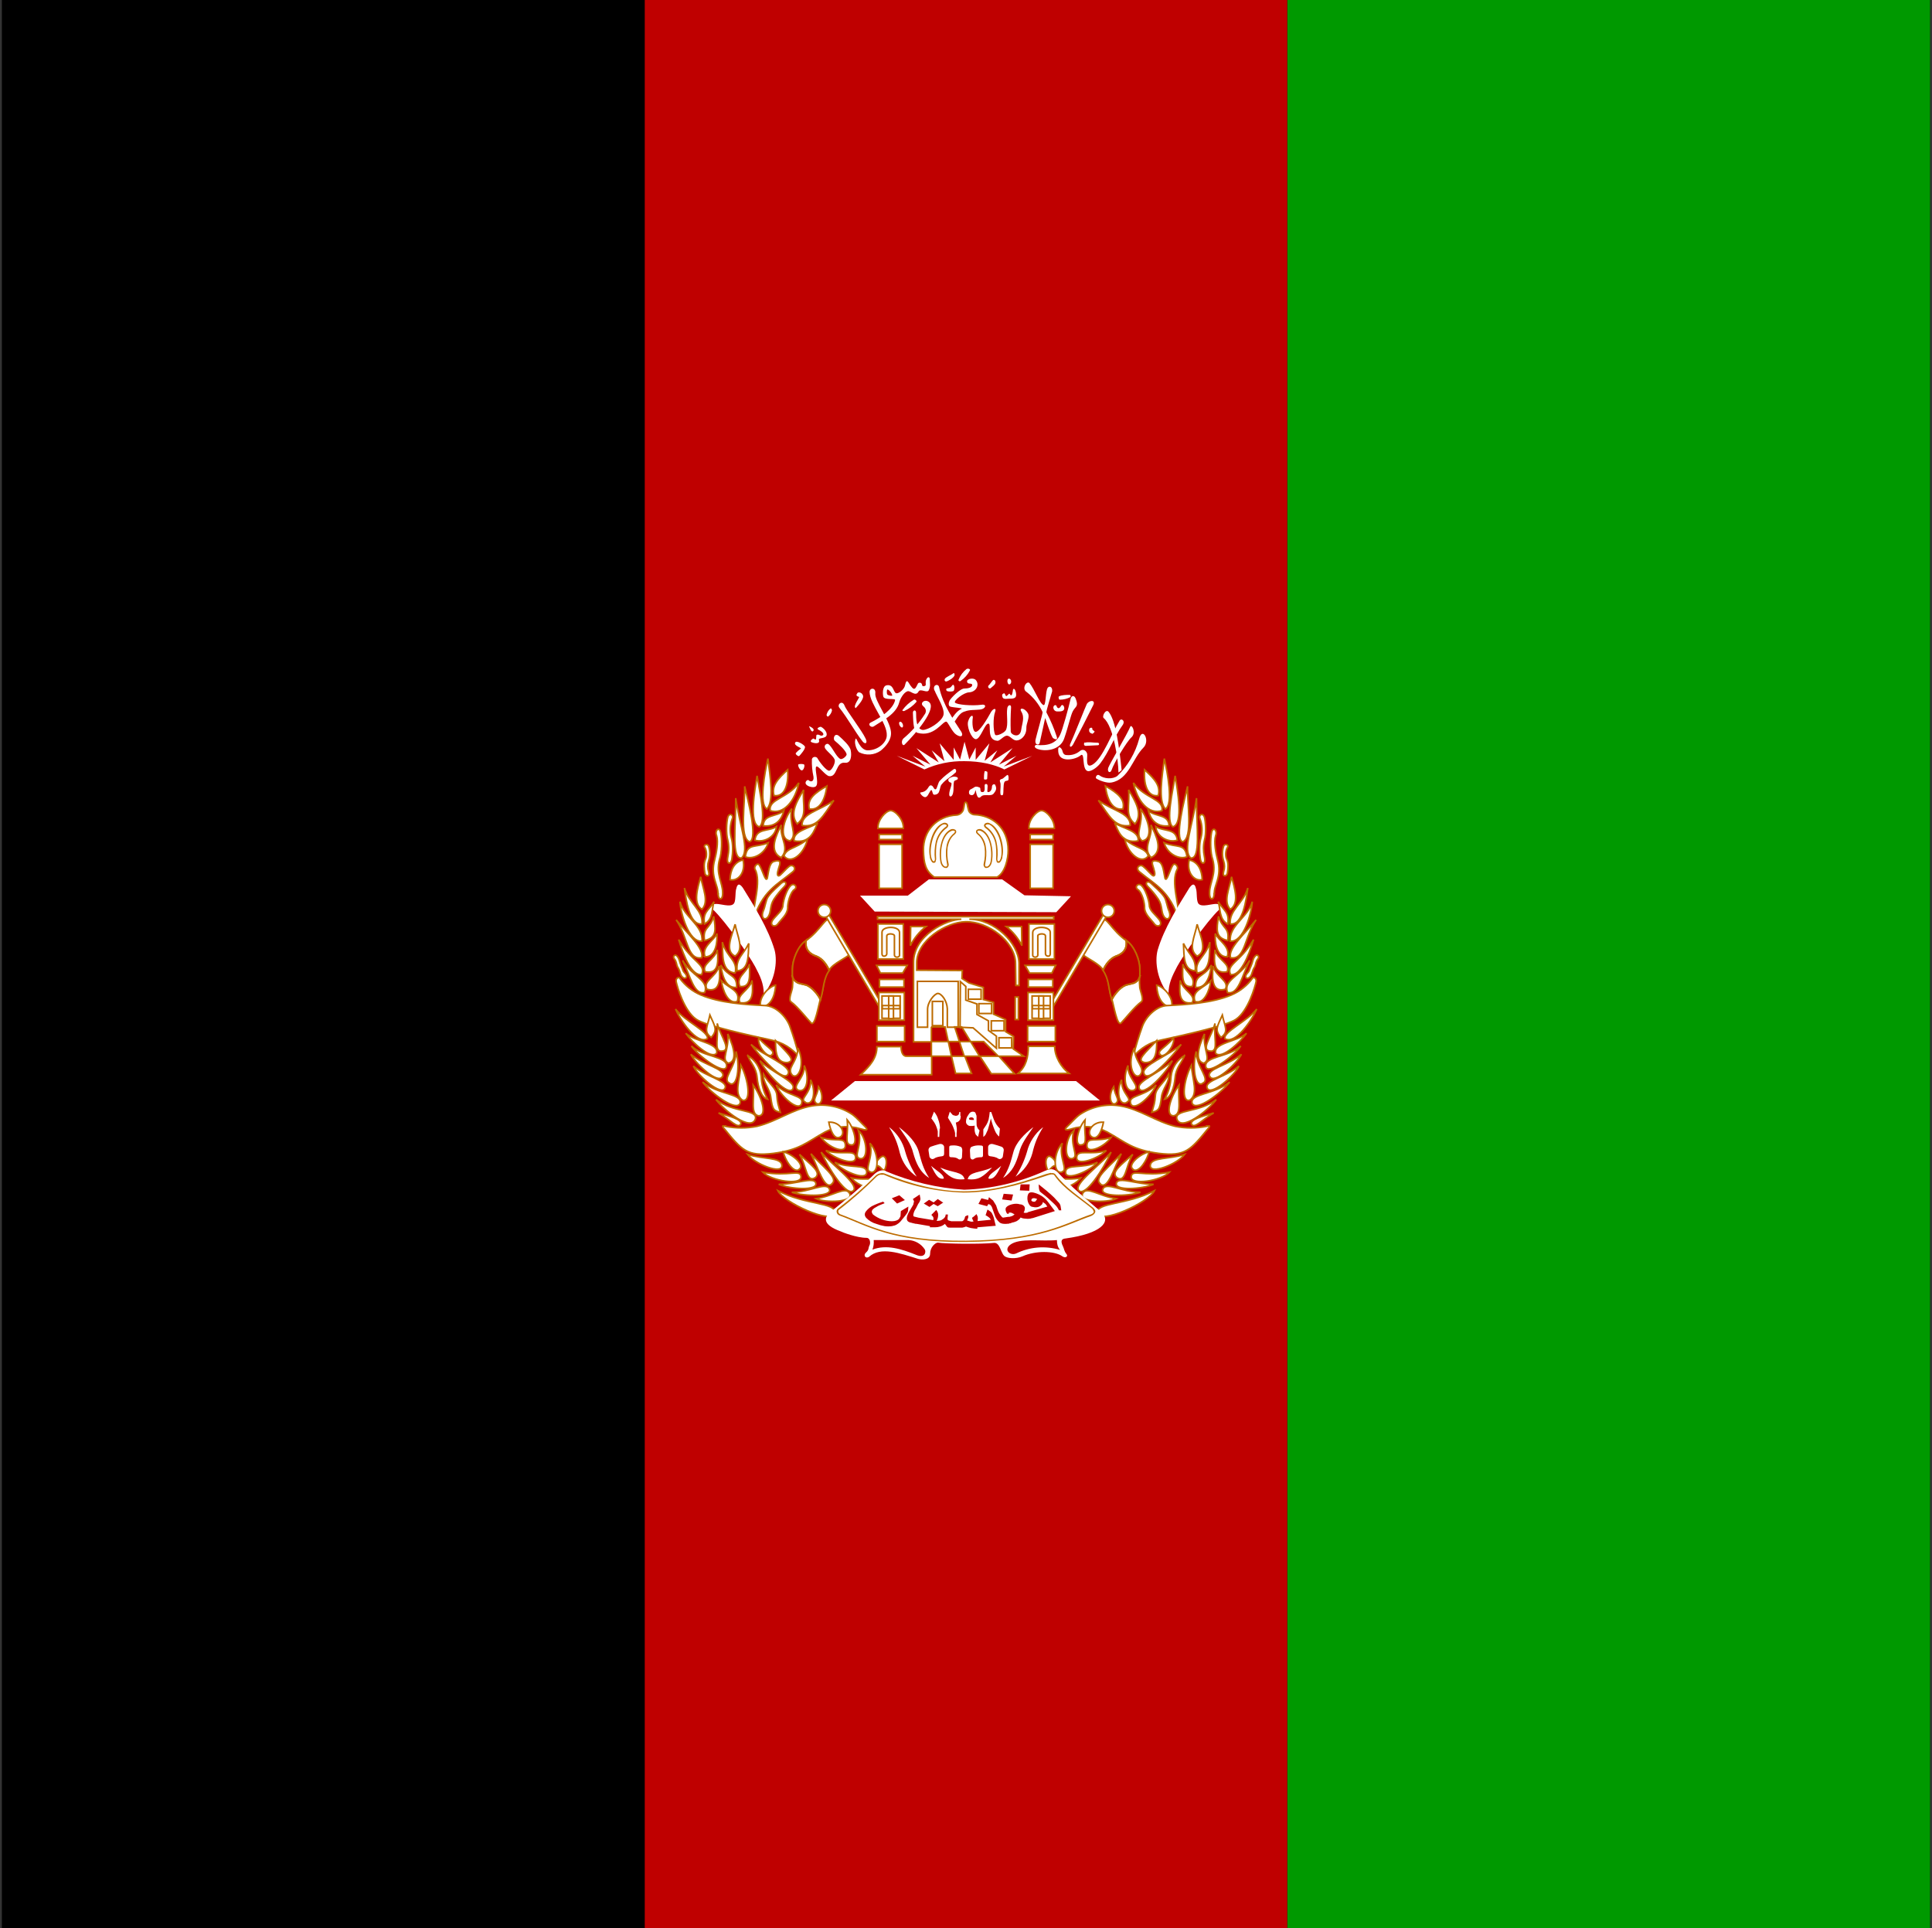 <svg width="513" height="512" viewBox="0 0 513 512" fill="none" xmlns="http://www.w3.org/2000/svg">
<rect x="0" y="0" width="513" height="512" fill="#333333" stroke="none"/>
<g clip-path="url(#clip0_103_1162)">
<path fill-rule="evenodd" clip-rule="evenodd" d="M0.5 0H512.5V512H0.5V0Z" fill="black"/>
<path fill-rule="evenodd" clip-rule="evenodd" d="M341.8 0H512.5V512H341.8V0Z" fill="#009900"/>
<path fill-rule="evenodd" clip-rule="evenodd" d="M171.2 0H341.8V512H171.2V0Z" fill="#BF0000"/>
<path fill-rule="evenodd" clip-rule="evenodd" d="M273.032 277.852H280.055C280.055 280.559 281.747 283.436 283.862 285.043H270.325C272.44 283.182 273.032 280.813 273.032 277.852Z" fill="white" stroke="#BD6B00" stroke-width="0.423"/>
<path fill-rule="evenodd" clip-rule="evenodd" d="M228.358 237.831L232.25 242.061L280.478 242.23L284.37 238L272.017 237.746L266.094 233.515H246.633L241.049 237.831H228.358Z" fill="white"/>
<path fill-rule="evenodd" clip-rule="evenodd" d="M248.072 232.923H264.74C266.94 231.739 267.702 227.931 267.702 225.816C267.702 219.555 263.217 216.509 258.817 216.339C258.141 216.339 257.379 215.832 257.21 215.239C256.787 213.886 256.871 212.955 256.364 213.04C256.025 213.04 256.11 213.886 255.771 215.07C255.518 215.747 254.841 216.339 254.079 216.424C248.664 216.678 245.11 220.655 245.195 225.816C245.28 229.2 245.703 231.231 248.072 232.923Z" fill="white" stroke="#BD6B00" stroke-width="0.423"/>
<path fill-rule="evenodd" clip-rule="evenodd" d="M220.743 292.235H292.07L285.724 287.074H227.004L220.658 292.235H220.743Z" fill="white"/>
<path fill-rule="evenodd" clip-rule="evenodd" d="M253.487 272.69L254.756 276.583H257.718L255.348 272.69H253.487ZM251.795 276.583L252.641 280.475H256.025L254.756 276.583H251.795ZM257.718 276.583L260.087 280.475H265.079L261.187 276.583H257.718ZM228.527 285.382C231.15 282.928 232.842 280.898 232.842 277.936H239.272C239.272 279.629 239.865 280.559 240.795 280.475H247.31V276.667H242.572V255.768C242.403 248.322 251.541 244.092 255.264 244.092H233.011V243.415H279.801V244.092H257.379C264.063 244.092 270.494 250.438 270.578 255.768V261.691H269.732L269.648 255.853C269.648 250.015 262.287 244.6 256.364 244.769C251.287 244.853 243.334 249.761 243.418 255.768V257.63L255.518 257.714L255.433 259.83L257.294 261.014L261.102 262.199V265.414L263.81 266.175V269.306L267.025 270.744V273.96L269.14 275.229L269.055 278.529L271.848 280.475H265.248L269.394 285.128H263.217L260.171 280.475H256.195L257.971 285.044H253.741L252.641 280.475H247.395V285.382H228.611H228.527ZM247.31 272.69V276.583H251.795L250.949 272.69H247.226H247.31Z" fill="white"/>
<path d="M254.756 276.583L253.487 272.69H255.348L257.718 276.583M254.756 276.583H257.718M254.756 276.583L256.025 280.475H252.641M254.756 276.583H251.795M257.718 276.583L260.087 280.475H265.079L261.187 276.583H257.718ZM251.795 276.583L252.641 280.475M251.795 276.583H247.31V272.69H247.226H250.949L251.795 276.583ZM252.641 280.475L253.741 285.044H257.971L256.195 280.475H260.171L263.217 285.128H269.394L265.248 280.475H271.848L269.055 278.529L269.14 275.229L267.025 273.96V270.744L263.81 269.306V266.175L261.102 265.414V262.199L257.294 261.014L255.433 259.83L255.518 257.714L243.418 257.63V255.768C243.334 249.761 251.287 244.853 256.364 244.769C262.287 244.6 269.648 250.015 269.648 255.853L269.732 261.691H270.578V255.768C270.494 250.438 264.063 244.092 257.379 244.092H279.801V243.415H233.011V244.092H255.264C251.541 244.092 242.403 248.322 242.572 255.768V276.667H247.31V280.475H240.795C239.865 280.559 239.272 279.629 239.272 277.936H232.842C232.842 280.898 231.15 282.928 228.527 285.382H228.611H247.395V280.475H252.641Z" stroke="#BD6B00" stroke-width="0.423"/>
<path fill-rule="evenodd" clip-rule="evenodd" d="M247.564 265.921H250.356V272.352H247.564V265.921Z" stroke="#BD6B00" stroke-width="0.423"/>
<path fill-rule="evenodd" clip-rule="evenodd" d="M243.588 272.775H246.295V268.037C246.295 266.006 248.157 263.891 249.003 263.806C250.018 263.806 251.456 265.752 251.541 267.868V272.775H254.418V260.591H243.588V272.775ZM265.248 275.567H268.632V278.275H265.248V275.567ZM263.217 271.083H266.602V273.706H263.217V271.083ZM259.917 266.514H263.302V269.137H259.917V266.514ZM257.125 262.706H260.51V265.329H257.125V262.706Z" stroke="#BD6B00" stroke-width="0.423"/>
<path fill-rule="evenodd" clip-rule="evenodd" d="M254.841 272.775L258.394 272.944L264.571 278.359V275.144L262.456 273.621V271.083L259.41 269.39V266.598L256.448 265.583V261.945L255.01 260.676L254.925 272.86L254.841 272.775Z" stroke="#BD6B00" stroke-width="0.423"/>
<path fill-rule="evenodd" clip-rule="evenodd" d="M269.563 264.737H270.409V270.744H269.563V264.737Z" fill="white" stroke="#BD6B00" stroke-width="0.423"/>
<path fill-rule="evenodd" clip-rule="evenodd" d="M220.404 244.6C219.389 242.907 218.12 246.969 213.804 249.93C211.858 251.284 210.42 254.922 210.42 257.291C210.42 258.983 210.589 260.591 210.42 262.199C210.335 263.129 209.235 265.414 209.997 266.006C211.858 267.36 214.312 270.575 215.412 271.675C216.427 272.521 217.273 267.191 217.95 264.906C218.796 262.368 218.458 259.237 220.658 256.953C222.181 255.26 226.073 253.737 225.735 253.061L220.404 244.6Z" fill="white" stroke="#BD6B00" stroke-width="0.423"/>
<path fill-rule="evenodd" clip-rule="evenodd" d="M220.15 257.63C219.814 256.831 219.358 256.09 218.797 255.43C218.257 254.761 217.559 254.238 216.766 253.907C215.986 253.676 215.285 253.237 214.735 252.638C214.411 252.275 214.179 251.84 214.058 251.368C213.962 250.809 213.962 250.236 214.058 249.676L213.804 249.93C211.858 251.284 210.42 254.922 210.42 257.291C210.394 257.94 210.394 258.589 210.42 259.237C210.589 259.66 210.674 260.083 210.928 260.337L211.858 261.014L214.143 261.606C214.998 261.991 215.752 262.571 216.343 263.299C216.959 263.951 217.472 264.693 217.866 265.499L218.035 264.822C218.712 262.537 218.627 259.83 220.235 257.63H220.15Z" fill="#BF0000" stroke="#BD6B00" stroke-width="0.423"/>
<path d="M214.058 249.592C213.635 252.384 215.243 253.399 216.766 253.907C218.289 254.499 219.558 256.107 220.15 257.63M210.251 258.899C210.928 261.437 212.62 261.099 214.143 261.606C215.666 262.199 217.273 264.145 217.95 265.668" stroke="#BD6B00" stroke-width="0.423"/>
<path fill-rule="evenodd" clip-rule="evenodd" d="M218.966 242.907L219.812 242.4L234.788 267.698L233.942 268.206L218.966 242.823V242.907Z" fill="white" stroke="#BD6B00" stroke-width="0.423"/>
<path fill-rule="evenodd" clip-rule="evenodd" d="M220.573 241.892C220.573 242.341 220.395 242.771 220.078 243.089C219.76 243.406 219.33 243.584 218.881 243.584C218.432 243.584 218.002 243.406 217.684 243.089C217.367 242.771 217.189 242.341 217.189 241.892C217.189 241.443 217.367 241.013 217.684 240.695C218.002 240.378 218.432 240.2 218.881 240.2C219.33 240.2 219.76 240.378 220.078 240.695C220.395 241.013 220.573 241.443 220.573 241.892ZM233.434 221.585H239.526V222.939H233.434V221.585ZM233.434 224.208H239.526V235.885H233.434V224.208ZM233.096 219.978H239.865C240.034 217.693 237.749 215.24 236.48 215.24C235.126 215.324 233.011 217.778 233.096 219.978Z" fill="white" stroke="#BD6B00" stroke-width="0.423"/>
<path fill-rule="evenodd" clip-rule="evenodd" d="M250.272 218.624C249.003 219.132 247.987 220.57 247.395 222.262C246.803 223.954 246.549 225.901 246.887 227.424C246.887 228.016 247.141 228.354 247.31 228.693C247.48 228.947 247.649 229.116 247.818 229.116C248.072 229.116 248.326 229.116 248.41 228.862L248.58 228.185C248.495 226.493 248.495 224.97 248.833 223.616C249.21 222.113 250.11 220.793 251.372 219.893C251.626 219.724 251.71 219.47 251.795 219.301C251.792 219.078 251.7 218.865 251.541 218.709C251.202 218.455 250.695 218.37 250.272 218.624ZM250.441 218.962C250.779 218.793 251.118 218.962 251.287 219.047L251.372 219.216C251.372 219.301 251.372 219.385 251.118 219.555C249.818 220.508 248.891 221.884 248.495 223.447C248.144 225.001 248.058 226.603 248.241 228.185C248.241 228.368 248.182 228.546 248.072 228.693C248.072 228.693 248.072 228.777 247.903 228.693C247.903 228.693 247.733 228.693 247.564 228.439C247.397 228.121 247.283 227.778 247.226 227.424C246.972 225.901 247.226 224.039 247.818 222.347C248.41 220.824 249.341 219.47 250.356 218.962H250.441Z" fill="#BD6B00"/>
<path fill-rule="evenodd" clip-rule="evenodd" d="M252.472 220.232C251.202 220.824 250.356 222.178 249.933 223.785C249.484 225.411 249.397 227.115 249.679 228.777C249.849 229.877 250.526 230.47 251.033 230.47C251.287 230.554 251.541 230.47 251.71 230.216C251.879 229.962 251.964 229.708 251.879 229.37C251.541 228.016 251.456 226.493 251.626 225.054C251.879 223.616 252.472 222.347 253.487 221.585C253.741 221.332 253.91 221.162 253.91 220.908C253.918 220.817 253.907 220.725 253.878 220.637C253.849 220.55 253.802 220.469 253.741 220.401C253.402 220.147 252.895 220.062 252.472 220.232ZM252.641 220.655C252.979 220.485 253.318 220.57 253.487 220.655L253.572 220.908L253.318 221.247C252.75 221.702 252.278 222.266 251.929 222.905C251.581 223.544 251.362 224.246 251.287 224.97C251.033 226.493 251.202 228.1 251.456 229.37C251.541 229.708 251.456 229.877 251.456 230.046L251.033 230.131C250.779 230.131 250.187 229.708 250.018 228.693C249.764 227.254 249.849 225.393 250.272 223.87C250.695 222.347 251.541 221.078 252.641 220.655Z" fill="#BD6B00"/>
<path fill-rule="evenodd" clip-rule="evenodd" d="M233.096 245.361H239.865V254.668H233.096V245.361ZM233.519 260.083H240.034V262.114H233.519V260.083ZM233.35 263.552H240.118V270.914H233.35V263.552ZM232.842 272.437H240.203V276.583H232.842V272.437ZM233.773 258.391H239.695L240.88 256.361H232.757L233.773 258.391ZM241.726 251.115L241.811 246.038H245.872C244.126 247.397 242.709 249.132 241.726 251.115Z" fill="white" stroke="#BD6B00" stroke-width="0.423"/>
<path fill-rule="evenodd" clip-rule="evenodd" d="M234.196 253.23C234.196 254.33 235.465 253.907 235.465 253.315V248.576C235.465 247.73 237.496 247.9 237.496 248.492V253.568C237.496 254.415 238.934 254.33 238.849 253.568V247.646C238.849 245.784 234.196 245.869 234.196 247.561V253.23ZM234.196 264.483H239.018V270.406H234.196V264.483Z" stroke="#BD6B00" stroke-width="0.423"/>
<path fill-rule="evenodd" clip-rule="evenodd" d="M237.242 267.022H238.934V267.868H237.242V267.022ZM234.28 267.022H235.973V267.868H234.28V267.022ZM235.973 264.483H237.242V267.022H235.973V264.483ZM235.973 267.868H237.242V270.491H235.973V267.868ZM209.151 204.409C209.489 209.063 207.966 211.686 205.513 211.263C204.836 208.725 206.359 206.948 209.151 204.409ZM203.651 214.817C201.451 213.717 203.059 205.086 203.905 201.448C204.497 206.102 205.597 212.701 203.651 214.817Z" fill="white"/>
<path d="M237.242 267.022H238.934V267.868H237.242M237.242 267.022V267.868M237.242 267.022V264.483H235.973V267.022M237.242 267.022H235.973M237.242 267.868H235.973M237.242 267.868V270.491H235.973V267.868M235.973 267.022H234.28V267.868H235.973M235.973 267.022V267.868M209.151 204.409C209.489 209.063 207.966 211.686 205.513 211.263C204.836 208.725 206.359 206.948 209.151 204.409ZM203.651 214.817C201.451 213.717 203.059 205.086 203.905 201.448C204.497 206.102 205.597 212.701 203.651 214.817Z" stroke="#BD6B00" stroke-width="0.423"/>
<path fill-rule="evenodd" clip-rule="evenodd" d="M204.413 215.24C208.135 216.509 211.181 212.532 212.112 207.879C209.066 212.109 204.074 212.109 204.497 215.24H204.413ZM201.62 219.555C198.744 218.793 200.436 209.655 201.028 206.017C201.62 209.825 203.651 218.286 201.62 219.555ZM202.636 219.301C202.805 216.17 205.936 217.017 208.135 215.324C207.712 217.017 206.443 219.724 202.636 219.301ZM199.082 223.532C196.205 222.685 197.898 212.871 197.728 208.809C198.574 212.363 201.282 222.601 199.082 223.532ZM200.436 223.109C202.805 223.87 205.936 222.262 206.189 219.47C204.074 220.909 200.859 219.809 200.436 223.109Z" fill="white" stroke="#BD6B00" stroke-width="0.423"/>
<path fill-rule="evenodd" clip-rule="evenodd" d="M196.882 227.847C194.175 228.1 195.359 219.724 195.359 211.94C196.375 219.216 199.167 225.901 196.882 227.847Z" fill="white" stroke="#BD6B00" stroke-width="0.423"/>
<path fill-rule="evenodd" clip-rule="evenodd" d="M197.898 227.508C199.759 228.354 203.059 226.916 203.99 223.785C200.605 225.224 198.405 223.785 197.898 227.508ZM219.558 208.725C219.05 212.871 217.358 215.24 214.904 214.817C214.228 212.278 216.258 210.586 219.558 208.725ZM212.958 219.216C217.104 219.809 218.543 216.678 221.419 212.532C217.443 215.409 212.789 215.917 212.958 219.301V219.216Z" fill="white" stroke="#BD6B00" stroke-width="0.423"/>
<path fill-rule="evenodd" clip-rule="evenodd" d="M211.689 218.793C209.489 216.086 211.689 212.617 213.381 209.74C213.043 214.055 214.481 216.509 211.689 218.793ZM210.843 223.278C210.505 220.57 215.074 219.978 217.104 218.54C216.343 220.063 215.412 224.208 210.758 223.278H210.843Z" fill="white" stroke="#BD6B00" stroke-width="0.423"/>
<path fill-rule="evenodd" clip-rule="evenodd" d="M209.828 223.278C206.697 222.939 207.966 217.609 210.251 214.732C209.32 218.793 211.943 221.585 209.828 223.278Z" fill="white" stroke="#BD6B00" stroke-width="0.423"/>
<path fill-rule="evenodd" clip-rule="evenodd" d="M207.459 227.762C203.905 226.07 206.189 221.67 207.459 219.047C206.951 222.516 209.828 225.139 207.459 227.677V227.762Z" fill="white" stroke="#BD6B00" stroke-width="0.423"/>
<path fill-rule="evenodd" clip-rule="evenodd" d="M208.135 227.254C209.997 229.793 213.635 226.577 214.397 222.854C211.266 225.477 208.897 225.054 208.135 227.339V227.254ZM200.013 244.43C199.674 240.792 202.382 234.277 200.436 230.723C200.182 230.216 201.028 228.946 201.62 229.708C202.467 230.977 203.313 234.531 203.736 233.177C204.074 231.739 204.159 229.285 205.428 228.777C206.274 228.523 207.374 228.27 207.036 229.623C206.697 230.808 206.02 232.5 206.782 232.585C207.205 232.585 208.474 230.893 209.574 230.046C210.42 229.37 211.774 230.554 210.42 231.569C206.359 234.954 202.382 236.561 200.013 244.43ZM192.652 299.004C192.144 299.004 191.552 298.751 192.144 299.512C196.967 305.435 198.321 307.127 205.343 306.281C212.366 305.35 214.058 303.404 219.05 300.612C220.496 299.852 222.077 299.385 223.704 299.24C225.33 299.095 226.97 299.274 228.527 299.766C229.88 300.189 230.727 300.189 229.711 299.174C228.696 298.243 227.596 296.889 226.327 295.958C223.17 293.847 219.324 293.029 215.581 293.674C210.505 294.52 206.189 297.82 201.028 299.089C198.264 299.647 195.416 299.647 192.652 299.089V299.004ZM233.096 309.581C233.942 309.75 234.534 311.442 235.042 310.342C235.719 308.396 235.211 306.958 234.365 307.042C233.35 307.296 231.742 309.581 233.096 309.581Z" fill="white" stroke="#BD6B00" stroke-width="0.423"/>
<path fill-rule="evenodd" clip-rule="evenodd" d="M189.352 241.638C188.336 240.454 188.59 240.115 190.198 240.031C191.382 240.031 193.752 240.877 194.682 240.115C195.528 239.523 195.105 236.985 195.528 235.885C195.698 235.123 196.121 234.192 197.221 235.715C200.267 240.623 203.99 246.546 205.682 252.299C206.528 255.514 205.682 260.591 202.805 263.975C202.805 261.099 201.79 259.153 200.52 256.699C198.828 253.568 192.821 244.853 189.352 241.554V241.638Z" fill="white"/>
<path fill-rule="evenodd" clip-rule="evenodd" d="M201.959 267.36C205.343 267.36 205.936 262.876 205.936 261.606C204.243 261.945 201.367 264.737 201.959 267.36ZM231.15 311.273C233.519 311.781 233.434 306.027 230.98 303.574C232.08 307.296 229.288 310.681 231.065 311.188L231.15 311.273ZM230.134 311.188C230.304 313.896 223.365 310.85 221.673 308.65C225.735 310.427 229.965 308.989 230.134 311.188ZM227.173 307.296C227.427 309.919 221.25 307.55 219.304 305.52C223.45 306.873 226.919 305.096 227.173 307.212V307.296ZM228.273 307.635C230.727 308.227 230.304 302.22 227.935 300.189C229.119 304.166 226.412 307.043 228.273 307.635ZM225.735 303.997C228.188 304.589 226.75 299.428 224.973 297.397C225.312 301.12 224.127 303.743 225.819 303.997H225.735ZM224.465 303.997C224.719 306.704 219.896 304.673 218.035 302.05C222.096 303.32 224.212 301.797 224.465 303.997ZM223.196 301.881C224.719 300.781 223.112 297.82 220.066 297.989C220.404 299.766 221.419 302.981 223.196 301.881ZM235.042 314.319C235.126 317.027 228.273 315.673 226.073 312.796C230.473 313.642 234.788 312.119 234.957 314.319H235.042ZM207.628 309.412C207.882 312.119 200.351 309.073 198.49 306.535C202.467 307.889 207.374 307.212 207.628 309.412ZM212.197 310.512C213.804 309.412 210.589 306.535 207.966 305.858C208.305 307.635 210.505 311.612 212.197 310.596V310.512ZM212.705 312.458C212.874 314.911 204.666 313.558 202.551 311.273C209.574 312.542 212.451 310.342 212.705 312.458Z" fill="white" stroke="#BD6B00" stroke-width="0.423"/>
<path fill-rule="evenodd" clip-rule="evenodd" d="M216.597 314.065C217.443 316.35 209.574 315.757 206.782 314.488C211.266 314.488 215.92 312.458 216.597 314.065Z" fill="white" stroke="#BD6B00" stroke-width="0.423"/>
<path fill-rule="evenodd" clip-rule="evenodd" d="M220.235 315.758C221.081 317.788 213.804 317.788 210.251 316.604C214.989 316.604 219.389 313.727 220.235 315.758ZM225.565 316.857C226.919 319.311 219.135 319.48 216.681 318.296C221.081 317.704 224.465 314.911 225.565 316.857ZM216.512 312.712C214.058 314.235 214.227 309.666 212.281 306.535C215.327 309.327 218.204 311.273 216.512 312.712Z" fill="white" stroke="#BD6B00" stroke-width="0.423"/>
<path fill-rule="evenodd" clip-rule="evenodd" d="M220.912 314.404C218.881 316.18 217.189 309.919 215.327 306.366C218.373 309.75 222.773 312.881 220.912 314.319V314.404ZM226.665 316.096C224.973 318.127 219.896 310.173 218.035 305.943C220.827 309.242 228.019 314.404 226.665 316.096ZM221.758 322.188C220.912 325.234 208.051 319.311 206.528 316.18C213.974 320.073 221.927 319.226 221.758 322.103V322.188ZM180.552 259.745C180.214 259.322 179.368 259.745 179.537 260.676C179.791 261.945 181.652 268.46 184.868 270.66C187.152 272.352 199.251 274.975 204.666 276.159C207.712 276.752 210.166 278.275 212.197 280.644C211.502 277.836 210.654 275.068 209.659 272.352C208.643 269.814 205.936 267.106 203.059 267.021C197.898 266.768 191.129 266.345 186.137 264.229C183.876 263.276 181.916 261.726 180.468 259.745H180.552Z" fill="white" stroke="#BD6B00" stroke-width="0.423"/>
<path fill-rule="evenodd" clip-rule="evenodd" d="M210.42 285.551C212.112 286.736 213.889 282.421 211.858 278.275C211.774 282.252 208.643 283.605 210.42 285.551Z" fill="white" stroke="#BD6B00" stroke-width="0.423"/>
<path fill-rule="evenodd" clip-rule="evenodd" d="M212.028 289.528C214.312 290.205 214.989 286.144 213.551 282.928C213.804 286.398 209.912 288.513 212.028 289.528Z" fill="white" stroke="#BD6B00" stroke-width="0.423"/>
<path fill-rule="evenodd" clip-rule="evenodd" d="M213.804 292.743C216.004 293.843 216.766 289.697 215.243 286.736C215.412 290.543 212.112 291.728 213.804 292.659V292.743Z" fill="white" stroke="#BD6B00" stroke-width="0.423"/>
<path fill-rule="evenodd" clip-rule="evenodd" d="M212.874 292.997C212.028 295.535 206.951 290.713 206.105 288.09C209.235 291.22 213.466 290.797 212.874 292.912V292.997Z" fill="white" stroke="#BD6B00" stroke-width="0.423"/>
<path fill-rule="evenodd" clip-rule="evenodd" d="M210.589 289.02C209.574 291.559 203.228 284.79 201.79 281.659C204.92 284.79 211.266 287.159 210.589 288.936V289.02Z" fill="white" stroke="#BD6B00" stroke-width="0.423"/>
<path fill-rule="evenodd" clip-rule="evenodd" d="M209.32 285.044C208.305 288.005 201.451 280.136 199.421 277.344C202.805 280.39 210.082 282.928 209.32 285.044ZM209.066 282.167C211.605 281.659 208.982 279.628 205.936 276.329C205.851 279.798 206.359 282.251 209.066 282.167Z" fill="white" stroke="#BD6B00" stroke-width="0.423"/>
<path fill-rule="evenodd" clip-rule="evenodd" d="M204.92 280.136C206.02 279.036 203.99 278.529 201.451 275.652C201.028 277.598 203.82 281.151 205.005 280.136H204.92ZM216.766 292.997C218.12 293.843 218.966 291.051 217.358 288.597C216.935 291.305 215.581 291.982 216.766 292.997ZM187.829 275.821C185.037 277.513 180.552 270.744 179.368 267.952C181.822 271.167 188.337 274.044 187.829 275.821Z" fill="white" stroke="#BD6B00" stroke-width="0.423"/>
<path fill-rule="evenodd" clip-rule="evenodd" d="M190.283 279.713C188.675 281.405 183.768 276.752 182.075 274.383C184.614 276.667 190.959 276.921 190.283 279.713Z" fill="white" stroke="#BD6B00" stroke-width="0.423"/>
<path fill-rule="evenodd" clip-rule="evenodd" d="M192.905 283.267C192.398 285.636 185.29 280.305 183.598 277.767C186.644 280.728 193.413 280.475 192.905 283.267Z" fill="white" stroke="#BD6B00" stroke-width="0.423"/>
<path fill-rule="evenodd" clip-rule="evenodd" d="M191.806 285.89C190.706 288.005 184.867 282.675 183.429 279.967C187.067 283.013 192.736 283.774 191.89 285.89H191.806ZM188.844 275.483C190.621 273.537 189.86 272.606 188.506 269.56C187.829 272.69 186.729 273.96 188.844 275.483ZM191.298 279.121C194.682 279.29 191.298 275.229 190.452 271.76C190.79 275.652 189.606 278.782 191.298 279.121Z" fill="white" stroke="#BD6B00" stroke-width="0.423"/>
<path fill-rule="evenodd" clip-rule="evenodd" d="M193.413 282.336C195.698 281.829 195.105 278.529 193.244 274.552C193.667 278.867 191.298 281.321 193.413 282.336ZM192.567 288.851C191.721 291.39 185.121 285.467 184.106 283.098C187.49 285.974 193.159 286.905 192.567 288.851Z" fill="white" stroke="#BD6B00" stroke-width="0.423"/>
<path fill-rule="evenodd" clip-rule="evenodd" d="M196.544 292.912C195.613 295.451 188.675 290.205 186.56 287.328C190.706 290.713 197.051 290.374 196.544 292.912Z" fill="white" stroke="#BD6B00" stroke-width="0.423"/>
<path fill-rule="evenodd" clip-rule="evenodd" d="M200.605 297.058C199.505 300.697 192.229 294.859 190.113 291.982C194.682 295.535 201.113 294.52 200.605 297.058ZM193.836 287.751C195.782 288.682 196.544 283.182 195.444 279.206C195.444 283.436 191.467 286.651 193.752 287.667L193.836 287.751Z" fill="white" stroke="#BD6B00" stroke-width="0.423"/>
<path fill-rule="evenodd" clip-rule="evenodd" d="M197.136 292.151C199.505 292.828 198.828 286.821 196.713 282.844C196.459 286.821 194.767 290.459 197.136 292.151ZM201.367 296.297C203.905 296.382 202.213 291.136 200.013 288.174C200.351 291.982 199.167 295.789 201.367 296.297ZM196.713 298.497C195.867 299.851 194.006 297.397 190.79 295.536C193.667 296.382 197.051 297.228 196.713 298.497ZM195.19 253.907C197.728 252.045 195.782 248.661 195.19 245.446C194.344 248.492 192.313 252.553 195.19 253.907ZM195.19 258.391C191.383 257.968 191.975 253.23 191.806 250.184C192.99 254.33 196.036 255.007 195.19 258.476V258.391ZM195.698 257.799C198.828 257.63 198.659 254.076 198.828 250.522C197.221 253.822 195.444 254.33 195.698 257.799Z" fill="white" stroke="#BD6B00" stroke-width="0.423"/>
<path fill-rule="evenodd" clip-rule="evenodd" d="M195.613 262.199C193.075 262.452 191.89 259.999 191.383 256.276C193.667 259.745 195.698 258.645 195.613 262.199ZM196.459 261.945C199.59 262.368 198.998 258.73 198.998 256.022C197.982 258.56 195.444 259.406 196.459 261.945Z" fill="white" stroke="#BD6B00" stroke-width="0.423"/>
<path fill-rule="evenodd" clip-rule="evenodd" d="M191.552 260.422C191.806 262.791 193.329 266.852 195.782 265.922C196.713 263.045 193.582 262.453 191.552 260.422Z" fill="white" stroke="#BD6B00" stroke-width="0.423"/>
<path fill-rule="evenodd" clip-rule="evenodd" d="M196.459 266.175C195.444 264.145 198.997 263.045 199.674 260.337C200.097 264.229 199.759 266.768 196.459 266.26V266.175ZM186.39 241.469C188.336 239.438 186.644 236.054 186.052 232.839C185.206 235.885 183.937 239.946 186.39 241.469ZM186.39 245.361C183.006 245.784 182.16 238.846 181.737 235.8C182.921 239.946 186.813 241.723 186.39 245.446V245.361ZM187.067 245.361C189.436 244.092 188.929 241.384 189.606 239.438C188.083 241.892 186.56 242.23 187.067 245.361Z" fill="white" stroke="#BD6B00" stroke-width="0.423"/>
<path fill-rule="evenodd" clip-rule="evenodd" d="M186.306 249.93C182.837 250.184 180.721 242.484 180.552 239.438C181.652 243.584 186.813 245.784 186.39 249.93H186.306ZM187.067 249.761C190.452 248.999 190.029 246.799 189.521 243.33C188.421 246.884 186.56 246.123 187.067 249.761Z" fill="white" stroke="#BD6B00" stroke-width="0.423"/>
<path fill-rule="evenodd" clip-rule="evenodd" d="M186.306 254.33C182.414 255.007 182.668 248.746 179.537 244.261C182.245 247.646 187.152 251.876 186.306 254.33ZM187.152 254.076C190.198 254.245 190.536 249.761 190.367 247.899C189.606 249.761 186.137 251.453 187.237 254.161L187.152 254.076Z" fill="white" stroke="#BD6B00" stroke-width="0.423"/>
<path fill-rule="evenodd" clip-rule="evenodd" d="M180.214 249.507C181.652 254.33 183.768 259.153 186.306 258.814C187.575 256.022 183.852 255.684 180.214 249.507Z" fill="white" stroke="#BD6B00" stroke-width="0.423"/>
<path fill-rule="evenodd" clip-rule="evenodd" d="M187.237 258.053C186.221 255.937 189.775 254.922 190.452 252.215C190.875 256.107 190.536 258.645 187.237 258.053ZM181.229 255.007C183.345 259.322 184.275 264.314 187.152 263.552C188.252 260.168 183.937 259.491 181.229 255.007Z" fill="white" stroke="#BD6B00" stroke-width="0.423"/>
<path fill-rule="evenodd" clip-rule="evenodd" d="M187.744 262.791C186.475 260.422 190.029 259.66 190.959 256.53C191.383 260.591 190.959 263.552 187.744 262.706V262.791ZM193.836 233.6C195.867 234.108 198.067 231.823 197.305 228.354C194.936 228.862 193.921 231.062 193.836 233.6ZM187.152 231.823C187.321 232.839 188.59 232.923 188.167 231.485C187.851 230.552 187.851 229.541 188.167 228.608C188.575 227.343 188.575 225.981 188.167 224.716C187.829 223.87 186.644 224.377 187.152 225.054C187.66 225.816 187.744 227.424 187.321 228.185C186.814 229.285 186.983 230.723 187.152 231.823ZM206.528 245.361C205.682 246.461 204.074 245.699 205.343 244.092C206.359 242.823 207.882 241.723 207.882 240.369C208.051 238.677 208.982 236.138 209.912 235.208C210.843 234.277 211.943 235.546 210.928 236.223C209.828 236.9 209.066 239.946 209.151 241.13C209.066 242.823 207.459 244.092 206.528 245.361ZM203.99 243.415C203.143 244.6 201.959 243.838 202.636 241.977C203.228 240.707 203.313 239.015 203.99 238.084C205.005 236.646 206.528 235.462 207.459 234.531C208.474 233.685 209.151 234.531 208.305 235.377C207.268 236.413 206.333 237.546 205.513 238.761C204.328 240.623 204.836 242.146 203.99 243.415ZM190.706 237.323C190.621 239.015 191.975 239.354 191.89 236.985C191.89 234.446 190.029 232.077 191.044 228.27C191.721 226.408 191.721 222.939 191.383 221.162C191.044 219.301 189.69 220.485 190.283 221.924C190.79 223.616 190.198 226.662 189.775 228.27C188.506 232.839 190.79 235.038 190.621 237.323H190.706ZM194.344 228.016C194.175 229.623 192.821 229.708 193.244 227.593C193.582 225.9 193.582 224.547 193.244 223.108C192.736 221.332 192.905 218.286 193.244 217.016C193.667 215.663 194.936 216.424 194.429 217.439C193.838 219.039 193.749 220.78 194.175 222.431C194.682 224.124 194.598 226.493 194.344 228.1V228.016ZM181.145 259.406C181.821 260.168 182.837 259.66 181.991 258.56C181.145 257.714 181.398 257.545 180.891 256.53C180.383 255.345 180.468 254.753 179.875 253.991C179.283 253.145 178.522 253.991 179.029 254.584C179.706 255.43 179.537 255.937 179.875 256.699C180.722 257.968 180.468 258.645 181.145 259.406ZM198.405 280.221C199.439 280.792 200.319 281.607 200.967 282.595C201.616 283.583 202.014 284.714 202.128 285.89C202.217 287.997 202.796 290.054 203.82 291.897C202.128 291.474 201.282 288.766 201.028 286.144C200.774 283.436 199.336 282.336 198.49 280.221H198.405ZM202.72 285.213C204.159 287.836 206.105 288.851 206.274 290.797C206.443 293.082 206.612 293.166 207.205 295.366C205.513 294.943 205.089 294.774 204.666 291.389C204.413 289.02 202.467 287.413 202.72 285.213Z" fill="white" stroke="#BD6B00" stroke-width="0.423"/>
<path fill-rule="evenodd" clip-rule="evenodd" d="M247.226 309.581C248.072 311.104 248.918 313.388 250.61 312.965C250.61 311.865 248.833 311.019 247.226 309.581ZM249.764 310.089C252.895 311.442 255.687 311.104 256.11 313.135C253.064 313.473 251.879 312.288 249.679 310.089H249.764ZM236.142 299.343C238.244 300.977 239.734 303.273 240.372 305.858C241.054 308.197 242.081 310.421 243.418 312.458C241.218 310.979 239.625 308.756 238.934 306.197C238.342 303.658 237.58 301.712 236.142 299.428V299.343ZM238.765 299.343C241.134 301.204 243.334 303.404 244.011 306.027C244.687 308.481 245.11 310.342 246.718 312.796C244.18 311.189 243.249 308.819 242.488 306.197C241.895 303.658 240.372 301.797 238.765 299.428V299.343ZM246.549 305.52C246.516 305.308 246.557 305.092 246.664 304.907C246.772 304.722 246.941 304.58 247.141 304.504C247.865 304.249 248.599 304.023 249.341 303.827C250.187 303.574 250.695 304.166 250.695 304.589V306.281C250.695 306.873 250.526 306.958 250.103 307.043C249.51 307.127 248.664 307.212 248.072 307.635C247.564 307.973 247.057 307.72 246.803 307.212L246.549 305.52ZM255.518 305.52C255.518 305.012 255.348 304.589 255.01 304.504C254.368 304.238 253.673 304.123 252.979 304.166C252.133 304.166 252.049 304.335 252.049 304.674V306.45C252.049 307.127 252.049 307.127 252.387 307.296C252.979 307.296 253.91 307.296 254.502 307.804C254.925 308.058 255.348 307.804 255.433 307.296L255.518 305.52Z" fill="white"/>
<path fill-rule="evenodd" clip-rule="evenodd" d="M292.662 244.6C293.677 242.907 294.946 246.969 299.262 249.93C301.208 251.284 302.646 254.922 302.646 257.291C302.646 258.983 302.477 260.591 302.646 262.199C302.731 263.129 303.831 265.414 303.069 266.006C301.208 267.36 298.754 270.575 297.654 271.675C296.639 272.521 295.793 267.191 295.116 264.906C294.27 262.368 294.608 259.237 292.408 256.953C290.885 255.26 286.993 253.737 287.331 253.061L292.662 244.6Z" fill="white" stroke="#BD6B00" stroke-width="0.423"/>
<path fill-rule="evenodd" clip-rule="evenodd" d="M292.916 257.63C293.252 256.831 293.708 256.09 294.269 255.43C294.809 254.761 295.507 254.238 296.3 253.907C297.079 253.676 297.781 253.237 298.331 252.638C298.654 252.275 298.887 251.84 299.008 251.368C299.104 250.809 299.104 250.236 299.008 249.676L299.261 249.93C301.208 251.284 302.646 254.922 302.646 257.291C302.672 257.94 302.672 258.589 302.646 259.237C302.477 259.66 302.392 260.083 302.138 260.337L301.208 261.014L298.923 261.606C298.068 261.991 297.314 262.571 296.723 263.299C296.107 263.951 295.594 264.693 295.2 265.499L295.031 264.822C294.354 262.537 294.439 259.83 292.831 257.63H292.916Z" fill="#BF0000" stroke="#BD6B00" stroke-width="0.423"/>
<path d="M299.008 249.592C299.431 252.384 297.823 253.399 296.3 253.907C294.777 254.499 293.508 256.107 292.916 257.63M302.815 258.899C302.138 261.437 300.446 261.099 298.923 261.606C297.4 262.199 295.792 264.145 295.116 265.668" stroke="#BD6B00" stroke-width="0.423"/>
<path fill-rule="evenodd" clip-rule="evenodd" d="M294.1 242.907L293.254 242.4L278.278 267.698L279.124 268.206L294.1 242.823V242.907Z" fill="white" stroke="#BD6B00" stroke-width="0.423"/>
<path fill-rule="evenodd" clip-rule="evenodd" d="M292.493 241.892C292.493 242.341 292.671 242.771 292.988 243.089C293.306 243.406 293.736 243.584 294.185 243.584C294.634 243.584 295.064 243.406 295.381 243.089C295.699 242.771 295.877 242.341 295.877 241.892C295.877 241.443 295.699 241.013 295.381 240.695C295.064 240.378 294.634 240.2 294.185 240.2C293.736 240.2 293.306 240.378 292.988 240.695C292.671 241.013 292.493 241.443 292.493 241.892ZM279.632 221.585H273.54V222.939H279.632V221.585ZM279.632 224.208H273.54V235.885H279.632V224.208ZM279.97 219.978H273.201C273.032 217.693 275.317 215.24 276.586 215.24C277.94 215.324 280.055 217.778 279.97 219.978Z" fill="white" stroke="#BD6B00" stroke-width="0.423"/>
<path fill-rule="evenodd" clip-rule="evenodd" d="M262.794 218.624C264.063 219.132 265.079 220.57 265.671 222.262C266.263 223.954 266.517 225.901 266.179 227.424C266.179 228.016 265.925 228.354 265.756 228.693C265.586 228.947 265.417 229.116 265.248 229.116C264.994 229.116 264.74 229.116 264.656 228.862L264.486 228.185C264.571 226.493 264.571 224.97 264.233 223.616C263.856 222.113 262.956 220.793 261.694 219.893C261.44 219.724 261.356 219.47 261.271 219.301C261.274 219.078 261.366 218.865 261.525 218.709C261.863 218.455 262.371 218.37 262.794 218.624ZM262.625 218.962C262.287 218.793 261.948 218.962 261.779 219.047L261.694 219.216C261.694 219.301 261.694 219.385 261.948 219.555C263.248 220.508 264.175 221.884 264.571 223.447C264.922 225.001 265.008 226.603 264.825 228.185C264.825 228.368 264.884 228.546 264.994 228.693C264.994 228.693 264.994 228.777 265.163 228.693C265.163 228.693 265.333 228.693 265.502 228.439C265.669 228.121 265.783 227.778 265.84 227.424C266.094 225.901 265.84 224.039 265.248 222.347C264.656 220.824 263.725 219.47 262.71 218.962H262.625Z" fill="#BD6B00"/>
<path fill-rule="evenodd" clip-rule="evenodd" d="M260.594 220.232C261.863 220.824 262.71 222.178 263.133 223.785C263.582 225.411 263.669 227.115 263.386 228.777C263.217 229.877 262.54 230.47 262.033 230.47C261.779 230.554 261.525 230.47 261.356 230.216C261.187 229.962 261.102 229.708 261.187 229.37C261.525 228.016 261.61 226.493 261.44 225.054C261.187 223.616 260.594 222.347 259.579 221.585C259.325 221.332 259.156 221.162 259.156 220.908C259.148 220.817 259.159 220.725 259.188 220.637C259.217 220.55 259.264 220.469 259.325 220.401C259.664 220.147 260.171 220.062 260.594 220.232ZM260.425 220.655C260.087 220.485 259.748 220.57 259.579 220.655L259.494 220.908L259.748 221.247C260.316 221.702 260.788 222.266 261.137 222.905C261.485 223.544 261.704 224.246 261.779 224.97C262.033 226.493 261.863 228.1 261.61 229.37C261.525 229.708 261.61 229.877 261.61 230.046L262.033 230.131C262.286 230.131 262.879 229.708 263.048 228.693C263.302 227.254 263.217 225.393 262.794 223.87C262.371 222.347 261.525 221.078 260.425 220.655Z" fill="#BD6B00"/>
<path fill-rule="evenodd" clip-rule="evenodd" d="M279.97 245.361H273.201V254.668H279.97V245.361ZM279.547 260.083H273.032V262.114H279.547V260.083ZM279.716 263.552H272.947V270.914H279.716V263.552ZM280.224 272.437H272.863V276.583H280.224V272.437ZM279.293 258.391H273.37L272.186 256.361H280.309L279.293 258.391ZM271.34 251.115L271.255 246.038H267.194C268.94 247.397 270.357 249.132 271.34 251.115Z" fill="white" stroke="#BD6B00" stroke-width="0.423"/>
<path fill-rule="evenodd" clip-rule="evenodd" d="M278.87 253.23C278.87 254.33 277.601 253.907 277.601 253.315V248.576C277.601 247.73 275.57 247.9 275.57 248.492V253.568C275.57 254.415 274.132 254.33 274.217 253.568V247.646C274.217 245.784 278.87 245.869 278.87 247.561V253.23ZM278.87 264.483H274.047V270.406H278.87V264.483Z" stroke="#BD6B00" stroke-width="0.423"/>
<path fill-rule="evenodd" clip-rule="evenodd" d="M275.824 267.022H274.132V267.868H275.824V267.022ZM278.786 267.022H277.093V267.868H278.786V267.022ZM277.093 264.483H275.824V267.022H277.093V264.483ZM277.093 267.868H275.824V270.491H277.093V267.868ZM303.915 204.409C303.577 209.063 305.1 211.686 307.553 211.263C308.23 208.725 306.707 206.948 303.915 204.409ZM309.415 214.817C311.615 213.717 310.007 205.086 309.161 201.448C308.569 206.102 307.469 212.701 309.415 214.817Z" fill="white"/>
<path d="M275.824 267.022H274.132V267.868H275.824M275.824 267.022V267.868M275.824 267.022V264.483H277.093V267.022M275.824 267.022H277.093M275.824 267.868H277.093M275.824 267.868V270.491H277.093V267.868M277.093 267.022H278.786V267.868H277.093M277.093 267.022V267.868M303.915 204.409C303.577 209.063 305.1 211.686 307.553 211.263C308.23 208.725 306.707 206.948 303.915 204.409ZM309.415 214.817C311.615 213.717 310.007 205.086 309.161 201.448C308.569 206.102 307.469 212.701 309.415 214.817Z" stroke="#BD6B00" stroke-width="0.423"/>
<path fill-rule="evenodd" clip-rule="evenodd" d="M308.653 215.24C304.93 216.509 301.884 212.532 300.954 207.879C304 212.109 308.992 212.109 308.569 215.24H308.653ZM311.445 219.555C314.322 218.793 312.63 209.655 312.038 206.017C311.445 209.825 309.415 218.286 311.445 219.555ZM310.43 219.301C310.261 216.17 307.13 217.017 304.93 215.324C305.353 217.017 306.623 219.724 310.43 219.301ZM313.984 223.532C316.861 222.685 315.168 212.871 315.338 208.809C314.491 212.363 311.784 222.601 313.984 223.532ZM312.63 223.109C310.261 223.87 307.13 222.262 306.876 219.47C308.992 220.909 312.207 219.809 312.63 223.109Z" fill="white" stroke="#BD6B00" stroke-width="0.423"/>
<path fill-rule="evenodd" clip-rule="evenodd" d="M316.184 227.847C318.891 228.1 317.707 219.724 317.707 211.94C316.691 219.216 313.899 225.901 316.184 227.847Z" fill="white" stroke="#BD6B00" stroke-width="0.423"/>
<path fill-rule="evenodd" clip-rule="evenodd" d="M315.168 227.508C313.307 228.354 310.007 226.916 309.076 223.785C312.461 225.224 314.661 223.785 315.168 227.508ZM293.508 208.725C294.016 212.871 295.708 215.24 298.162 214.817C298.838 212.278 296.808 210.586 293.508 208.725ZM300.108 219.216C295.962 219.809 294.523 216.678 291.646 212.532C295.623 215.409 300.277 215.917 300.108 219.301V219.216Z" fill="white" stroke="#BD6B00" stroke-width="0.423"/>
<path fill-rule="evenodd" clip-rule="evenodd" d="M301.377 218.793C303.577 216.086 301.377 212.617 299.685 209.74C300.023 214.055 298.585 216.509 301.377 218.793ZM302.223 223.278C302.561 220.57 297.992 219.978 295.962 218.54C296.723 220.063 297.654 224.208 302.307 223.278H302.223Z" fill="white" stroke="#BD6B00" stroke-width="0.423"/>
<path fill-rule="evenodd" clip-rule="evenodd" d="M303.238 223.278C306.369 222.939 305.1 217.609 302.815 214.732C303.746 218.793 301.123 221.585 303.238 223.278Z" fill="white" stroke="#BD6B00" stroke-width="0.423"/>
<path fill-rule="evenodd" clip-rule="evenodd" d="M305.607 227.762C309.161 226.07 306.877 221.67 305.607 219.047C306.115 222.516 303.238 225.139 305.607 227.677V227.762Z" fill="white" stroke="#BD6B00" stroke-width="0.423"/>
<path fill-rule="evenodd" clip-rule="evenodd" d="M304.93 227.254C303.069 229.793 299.431 226.577 298.669 222.854C301.8 225.477 304.169 225.054 304.93 227.339V227.254ZM313.053 244.43C313.392 240.792 310.684 234.277 312.63 230.723C312.884 230.216 312.038 228.946 311.445 229.708C310.599 230.977 309.753 234.531 309.33 233.177C308.992 231.739 308.907 229.285 307.638 228.777C306.792 228.523 305.692 228.27 306.03 229.623C306.369 230.808 307.046 232.5 306.284 232.585C305.861 232.585 304.592 230.893 303.492 230.046C302.646 229.37 301.292 230.554 302.646 231.569C306.707 234.954 310.684 236.561 313.053 244.43ZM320.414 299.004C320.922 299.004 321.514 298.751 320.922 299.512C316.099 305.435 314.745 307.127 307.723 306.281C300.7 305.35 299.008 303.404 294.016 300.612C292.57 299.852 290.989 299.385 289.362 299.24C287.736 299.095 286.096 299.274 284.539 299.766C283.185 300.189 282.339 300.189 283.355 299.174C284.37 298.243 285.47 296.889 286.739 295.958C289.895 293.847 293.742 293.029 297.485 293.674C302.561 294.52 306.877 297.82 312.038 299.089C314.802 299.647 317.65 299.647 320.414 299.089V299.004ZM279.97 309.581C279.124 309.75 278.532 311.442 278.024 310.342C277.347 308.396 277.855 306.958 278.701 307.042C279.716 307.296 281.324 309.581 279.97 309.581Z" fill="white" stroke="#BD6B00" stroke-width="0.423"/>
<path fill-rule="evenodd" clip-rule="evenodd" d="M323.714 241.638C324.729 240.454 324.476 240.115 322.868 240.031C321.683 240.031 319.314 240.877 318.384 240.115C317.538 239.523 317.961 236.985 317.538 235.885C317.368 235.123 316.945 234.192 315.845 235.715C312.799 240.623 309.076 246.546 307.384 252.299C306.538 255.514 307.384 260.591 310.261 263.975C310.261 261.099 311.276 259.153 312.545 256.699C314.238 253.568 320.245 244.853 323.714 241.554V241.638Z" fill="white"/>
<path fill-rule="evenodd" clip-rule="evenodd" d="M311.107 267.36C307.723 267.36 307.13 262.876 307.13 261.606C308.823 261.945 311.699 264.737 311.107 267.36ZM281.916 311.273C279.547 311.781 279.632 306.027 282.086 303.574C280.986 307.296 283.778 310.681 282.001 311.188L281.916 311.273ZM282.932 311.188C282.762 313.896 289.701 310.85 291.393 308.65C287.331 310.427 283.101 308.989 282.932 311.188ZM285.893 307.296C285.639 309.919 291.816 307.55 293.762 305.52C289.616 306.873 286.147 305.096 285.893 307.212V307.296ZM284.793 307.635C282.339 308.227 282.762 302.22 285.132 300.189C283.947 304.166 286.655 307.043 284.793 307.635ZM287.331 303.997C284.878 304.589 286.316 299.428 288.093 297.397C287.754 301.12 288.939 303.743 287.247 303.997H287.331ZM288.601 303.997C288.347 306.704 293.17 304.673 295.031 302.05C290.97 303.32 288.854 301.797 288.601 303.997ZM289.87 301.881C288.347 300.781 289.954 297.82 293 297.989C292.662 299.766 291.647 302.981 289.87 301.881ZM278.024 314.319C277.94 317.027 284.793 315.673 286.993 312.796C282.593 313.642 278.278 312.119 278.109 314.319H278.024ZM305.438 309.412C305.184 312.119 312.715 309.073 314.576 306.535C310.599 307.889 305.692 307.212 305.438 309.412ZM300.869 310.512C299.262 309.412 302.477 306.535 305.1 305.858C304.761 307.635 302.561 311.612 300.869 310.596V310.512ZM300.362 312.458C300.192 314.911 308.4 313.558 310.515 311.273C303.492 312.542 300.615 310.342 300.362 312.458Z" fill="white" stroke="#BD6B00" stroke-width="0.423"/>
<path fill-rule="evenodd" clip-rule="evenodd" d="M296.469 314.065C295.623 316.35 303.492 315.757 306.284 314.488C301.8 314.488 297.146 312.458 296.469 314.065Z" fill="white" stroke="#BD6B00" stroke-width="0.423"/>
<path fill-rule="evenodd" clip-rule="evenodd" d="M292.831 315.758C291.985 317.788 299.262 317.788 302.815 316.604C298.077 316.604 293.677 313.727 292.831 315.758ZM287.501 316.857C286.147 319.311 293.931 319.48 296.385 318.296C291.985 317.704 288.601 314.911 287.501 316.857ZM296.554 312.712C299.008 314.235 298.838 309.666 300.785 306.535C297.739 309.327 294.862 311.273 296.554 312.712Z" fill="white" stroke="#BD6B00" stroke-width="0.423"/>
<path fill-rule="evenodd" clip-rule="evenodd" d="M292.154 314.404C294.185 316.18 295.877 309.919 297.738 306.366C294.692 309.75 290.293 312.881 292.154 314.319V314.404ZM286.401 316.096C288.093 318.127 293.169 310.173 295.031 305.943C292.239 309.242 285.047 314.404 286.401 316.096ZM291.308 322.188C292.154 325.234 305.015 319.311 306.538 316.18C299.092 320.073 291.139 319.226 291.308 322.103V322.188ZM332.514 259.745C332.852 259.322 333.698 259.745 333.529 260.676C333.275 261.945 331.414 268.46 328.198 270.66C325.914 272.352 313.815 274.975 308.399 276.159C305.353 276.752 302.9 278.275 300.869 280.644C301.564 277.836 302.412 275.068 303.407 272.352C304.423 269.814 307.13 267.106 310.007 267.021C315.168 266.768 321.937 266.345 326.929 264.229C329.19 263.276 331.15 261.726 332.598 259.745H332.514Z" fill="white" stroke="#BD6B00" stroke-width="0.423"/>
<path fill-rule="evenodd" clip-rule="evenodd" d="M302.646 285.551C300.954 286.736 299.177 282.421 301.208 278.275C301.292 282.252 304.423 283.605 302.646 285.551Z" fill="white" stroke="#BD6B00" stroke-width="0.423"/>
<path fill-rule="evenodd" clip-rule="evenodd" d="M301.038 289.528C298.754 290.205 298.077 286.144 299.515 282.928C299.262 286.398 303.154 288.513 301.038 289.528Z" fill="white" stroke="#BD6B00" stroke-width="0.423"/>
<path fill-rule="evenodd" clip-rule="evenodd" d="M299.261 292.743C297.062 293.843 296.3 289.697 297.823 286.736C297.654 290.543 300.954 291.728 299.261 292.659V292.743Z" fill="white" stroke="#BD6B00" stroke-width="0.423"/>
<path fill-rule="evenodd" clip-rule="evenodd" d="M300.192 292.997C301.038 295.535 306.115 290.713 306.961 288.09C303.831 291.22 299.6 290.797 300.192 292.912V292.997Z" fill="white" stroke="#BD6B00" stroke-width="0.423"/>
<path fill-rule="evenodd" clip-rule="evenodd" d="M302.477 289.02C303.492 291.559 309.838 284.79 311.276 281.659C308.146 284.79 301.8 287.159 302.477 288.936V289.02Z" fill="white" stroke="#BD6B00" stroke-width="0.423"/>
<path fill-rule="evenodd" clip-rule="evenodd" d="M303.746 285.044C304.761 288.005 311.615 280.136 313.645 277.344C310.261 280.39 302.984 282.928 303.746 285.044ZM304 282.167C301.461 281.659 304.084 279.628 307.13 276.329C307.215 279.798 306.707 282.251 304 282.167Z" fill="white" stroke="#BD6B00" stroke-width="0.423"/>
<path fill-rule="evenodd" clip-rule="evenodd" d="M308.146 280.136C307.046 279.036 309.076 278.529 311.615 275.652C312.038 277.598 309.246 281.151 308.061 280.136H308.146ZM296.3 292.997C294.946 293.843 294.1 291.051 295.708 288.597C296.131 291.305 297.485 291.982 296.3 292.997ZM325.237 275.821C328.029 277.513 332.514 270.744 333.698 267.952C331.245 271.167 324.729 274.044 325.237 275.821Z" fill="white" stroke="#BD6B00" stroke-width="0.423"/>
<path fill-rule="evenodd" clip-rule="evenodd" d="M322.783 279.713C324.391 281.405 329.298 276.752 330.991 274.383C328.452 276.667 322.106 276.921 322.783 279.713Z" fill="white" stroke="#BD6B00" stroke-width="0.423"/>
<path fill-rule="evenodd" clip-rule="evenodd" d="M320.16 283.267C320.668 285.636 327.775 280.305 329.468 277.767C326.422 280.728 319.653 280.475 320.16 283.267Z" fill="white" stroke="#BD6B00" stroke-width="0.423"/>
<path fill-rule="evenodd" clip-rule="evenodd" d="M321.26 285.89C322.36 288.005 328.198 282.675 329.637 279.967C325.999 283.013 320.33 283.774 321.176 285.89H321.26ZM324.222 275.483C322.445 273.537 323.206 272.606 324.56 269.56C325.237 272.69 326.337 273.96 324.222 275.483ZM321.768 279.121C318.384 279.29 321.768 275.229 322.614 271.76C322.276 275.652 323.46 278.782 321.768 279.121Z" fill="white" stroke="#BD6B00" stroke-width="0.423"/>
<path fill-rule="evenodd" clip-rule="evenodd" d="M319.653 282.336C317.368 281.829 317.961 278.529 319.822 274.552C319.399 278.867 321.768 281.321 319.653 282.336ZM320.499 288.851C321.345 291.39 327.945 285.467 328.96 283.098C325.576 285.974 319.907 286.905 320.499 288.851Z" fill="white" stroke="#BD6B00" stroke-width="0.423"/>
<path fill-rule="evenodd" clip-rule="evenodd" d="M316.522 292.912C317.453 295.451 324.391 290.205 326.506 287.328C322.36 290.713 316.014 290.374 316.522 292.912Z" fill="white" stroke="#BD6B00" stroke-width="0.423"/>
<path fill-rule="evenodd" clip-rule="evenodd" d="M312.461 297.058C313.561 300.697 320.837 294.859 322.953 291.982C318.384 295.535 311.953 294.52 312.461 297.058ZM319.23 287.751C317.284 288.682 316.522 283.182 317.622 279.206C317.622 283.436 321.599 286.651 319.314 287.667L319.23 287.751Z" fill="white" stroke="#BD6B00" stroke-width="0.423"/>
<path fill-rule="evenodd" clip-rule="evenodd" d="M315.93 292.151C313.561 292.828 314.238 286.821 316.353 282.844C316.607 286.821 318.299 290.459 315.93 292.151ZM311.699 296.297C309.161 296.382 310.853 291.136 313.053 288.174C312.715 291.982 313.899 295.789 311.699 296.297ZM316.353 298.497C317.199 299.851 319.061 297.397 322.276 295.536C319.399 296.382 316.015 297.228 316.353 298.497ZM317.876 253.907C315.338 252.045 317.284 248.661 317.876 245.446C318.722 248.492 320.753 252.553 317.876 253.907ZM317.876 258.391C321.683 257.968 321.091 253.23 321.26 250.184C320.076 254.33 317.03 255.007 317.876 258.476V258.391ZM317.368 257.799C314.238 257.63 314.407 254.076 314.238 250.522C315.845 253.822 317.622 254.33 317.368 257.799Z" fill="white" stroke="#BD6B00" stroke-width="0.423"/>
<path fill-rule="evenodd" clip-rule="evenodd" d="M317.453 262.199C319.991 262.452 321.176 259.999 321.683 256.276C319.399 259.745 317.368 258.645 317.453 262.199ZM316.607 261.945C313.476 262.368 314.068 258.73 314.068 256.022C315.084 258.56 317.622 259.406 316.607 261.945Z" fill="white" stroke="#BD6B00" stroke-width="0.423"/>
<path fill-rule="evenodd" clip-rule="evenodd" d="M321.514 260.422C321.26 262.791 319.737 266.852 317.284 265.922C316.353 263.045 319.483 262.453 321.514 260.422Z" fill="white" stroke="#BD6B00" stroke-width="0.423"/>
<path fill-rule="evenodd" clip-rule="evenodd" d="M316.607 266.175C317.622 264.145 314.068 263.045 313.392 260.337C312.969 264.229 313.307 266.768 316.607 266.26V266.175ZM326.675 241.469C324.729 239.438 326.422 236.054 327.014 232.839C327.86 235.885 329.129 239.946 326.675 241.469ZM326.675 245.361C330.06 245.784 330.906 238.846 331.329 235.8C330.145 239.946 326.252 241.723 326.675 245.446V245.361ZM325.999 245.361C323.63 244.092 324.137 241.384 323.46 239.438C324.983 241.892 326.506 242.23 325.999 245.361Z" fill="white" stroke="#BD6B00" stroke-width="0.423"/>
<path fill-rule="evenodd" clip-rule="evenodd" d="M326.76 249.93C330.229 250.184 332.344 242.484 332.514 239.438C331.414 243.584 326.252 245.784 326.676 249.93H326.76ZM325.999 249.761C322.614 248.999 323.037 246.799 323.545 243.33C324.645 246.884 326.506 246.123 325.999 249.761Z" fill="white" stroke="#BD6B00" stroke-width="0.423"/>
<path fill-rule="evenodd" clip-rule="evenodd" d="M326.76 254.33C330.652 255.007 330.398 248.746 333.529 244.261C330.821 247.646 325.914 251.876 326.76 254.33ZM325.914 254.076C322.868 254.245 322.529 249.761 322.699 247.899C323.46 249.761 326.929 251.453 325.829 254.161L325.914 254.076Z" fill="white" stroke="#BD6B00" stroke-width="0.423"/>
<path fill-rule="evenodd" clip-rule="evenodd" d="M332.852 249.507C331.414 254.33 329.298 259.153 326.76 258.814C325.491 256.022 329.214 255.684 332.852 249.507Z" fill="white" stroke="#BD6B00" stroke-width="0.423"/>
<path fill-rule="evenodd" clip-rule="evenodd" d="M325.829 258.053C326.845 255.937 323.291 254.922 322.614 252.215C322.191 256.107 322.53 258.645 325.829 258.053ZM331.837 255.007C329.722 259.322 328.791 264.314 325.914 263.552C324.814 260.168 329.129 259.491 331.837 255.007Z" fill="white" stroke="#BD6B00" stroke-width="0.423"/>
<path fill-rule="evenodd" clip-rule="evenodd" d="M325.322 262.791C326.591 260.422 323.037 259.66 322.106 256.53C321.683 260.591 322.106 263.552 325.322 262.706V262.791ZM319.23 233.6C317.199 234.108 314.999 231.823 315.761 228.354C318.13 228.862 319.145 231.062 319.23 233.6ZM325.914 231.823C325.745 232.839 324.476 232.923 324.899 231.485C325.215 230.552 325.215 229.541 324.899 228.608C324.491 227.343 324.491 225.981 324.899 224.716C325.237 223.87 326.422 224.377 325.914 225.054C325.406 225.816 325.322 227.424 325.745 228.185C326.252 229.285 326.083 230.723 325.914 231.823ZM306.538 245.361C307.384 246.461 308.992 245.699 307.723 244.092C306.707 242.823 305.184 241.723 305.184 240.369C305.015 238.677 304.084 236.138 303.154 235.208C302.223 234.277 301.123 235.546 302.138 236.223C303.238 236.9 304 239.946 303.915 241.13C304 242.823 305.607 244.092 306.538 245.361ZM309.076 243.415C309.922 244.6 311.107 243.838 310.43 241.977C309.838 240.707 309.753 239.015 309.076 238.084C308.061 236.646 306.538 235.462 305.607 234.531C304.592 233.685 303.915 234.531 304.761 235.377C305.798 236.413 306.733 237.546 307.553 238.761C308.738 240.623 308.23 242.146 309.076 243.415ZM322.36 237.323C322.445 239.015 321.091 239.354 321.176 236.985C321.176 234.446 323.037 232.077 322.022 228.27C321.345 226.408 321.345 222.939 321.683 221.162C322.022 219.301 323.376 220.485 322.783 221.924C322.276 223.616 322.868 226.662 323.291 228.27C324.56 232.839 322.276 235.038 322.445 237.323H322.36ZM318.722 228.016C318.891 229.623 320.245 229.708 319.822 227.593C319.484 225.9 319.484 224.547 319.822 223.108C320.33 221.332 320.16 218.286 319.822 217.016C319.399 215.663 318.13 216.424 318.637 217.439C319.228 219.039 319.317 220.78 318.891 222.431C318.384 224.124 318.468 226.493 318.722 228.1V228.016ZM331.921 259.406C331.244 260.168 330.229 259.66 331.075 258.56C331.921 257.714 331.668 257.545 332.175 256.53C332.683 255.345 332.598 254.753 333.191 253.991C333.783 253.145 334.544 253.991 334.037 254.584C333.36 255.43 333.529 255.937 333.191 256.699C332.344 257.968 332.598 258.645 331.921 259.406ZM314.661 280.221C313.626 280.792 312.747 281.607 312.098 282.595C311.45 283.583 311.051 284.714 310.938 285.89C310.849 287.997 310.27 290.054 309.246 291.897C310.938 291.474 311.784 288.766 312.038 286.144C312.292 283.436 313.73 282.336 314.576 280.221H314.661ZM310.346 285.213C308.907 287.836 306.961 288.851 306.792 290.797C306.623 293.082 306.453 293.166 305.861 295.366C307.553 294.943 307.976 294.774 308.399 291.389C308.653 289.02 310.599 287.413 310.346 285.213Z" fill="white" stroke="#BD6B00" stroke-width="0.423"/>
<path fill-rule="evenodd" clip-rule="evenodd" d="M265.84 309.581C264.994 311.104 264.148 313.388 262.456 312.965C262.456 311.865 264.233 311.019 265.84 309.581ZM263.302 310.089C260.171 311.442 257.379 311.104 256.956 313.135C260.002 313.473 261.187 312.288 263.386 310.089H263.302ZM276.924 299.343C274.822 300.977 273.331 303.273 272.694 305.858C272.012 308.197 270.985 310.421 269.648 312.458C271.848 310.979 273.441 308.756 274.132 306.197C274.724 303.658 275.486 301.712 276.924 299.428V299.343ZM274.301 299.343C271.932 301.204 269.732 303.404 269.055 306.027C268.378 308.481 267.955 310.342 266.348 312.796C268.886 311.189 269.817 308.819 270.578 306.197C271.171 303.658 272.694 301.797 274.301 299.428V299.343ZM266.517 305.52C266.55 305.308 266.509 305.092 266.401 304.907C266.294 304.722 266.125 304.58 265.925 304.504C265.201 304.249 264.467 304.023 263.725 303.827C262.879 303.574 262.371 304.166 262.371 304.589V306.281C262.371 306.873 262.54 306.958 262.963 307.043C263.556 307.127 264.402 307.212 264.994 307.635C265.502 307.973 266.009 307.72 266.263 307.212L266.517 305.52ZM257.548 305.52C257.548 305.012 257.717 304.589 258.056 304.504C258.698 304.238 259.393 304.123 260.087 304.166C260.933 304.166 261.017 304.335 261.017 304.674V306.45C261.017 307.127 261.017 307.127 260.679 307.296C260.087 307.296 259.156 307.296 258.564 307.804C258.141 308.058 257.717 307.804 257.633 307.296L257.548 305.52Z" fill="white"/>
<path fill-rule="evenodd" clip-rule="evenodd" d="M280.647 329.295C280.647 330.311 280.816 331.157 281.493 331.918C277.623 330.749 273.454 331.081 269.817 332.849C268.294 333.526 266.433 332.003 268.209 330.564C270.748 328.618 276.417 329.718 280.647 329.295ZM231.996 329.295C232.07 330.156 231.954 331.022 231.657 331.834C235.38 330.395 239.357 331.664 243.165 333.187C245.703 334.287 245.957 332.341 245.534 331.749C245.066 331.041 244.44 330.452 243.706 330.026C242.972 329.6 242.15 329.35 241.303 329.295H231.996ZM235.211 310.935C234.111 310.512 232.927 310.935 231.827 312.119C228.188 315.673 223.873 319.142 220.404 321.934C219.135 323.034 217.866 325.065 223.281 327.011C223.535 327.18 227.511 328.703 230.05 328.703C231.15 328.703 231.15 330.226 230.896 330.649C230.473 331.495 230.811 331.834 229.965 332.595C229.034 333.441 229.965 334.372 230.811 333.695C233.857 330.987 238.934 332.764 243.757 334.287C244.941 334.626 246.972 334.541 246.972 332.934C246.972 331.241 248.241 330.057 249.003 329.972C251.033 330.311 260.848 330.395 263.81 330.057C265.502 329.803 265.671 332.51 266.602 333.441C267.279 334.203 269.732 334.372 271.509 333.61C274.894 332.087 279.97 332.087 282.086 333.61C282.932 334.203 283.693 333.61 283.186 333.018C282.509 332.172 282.593 331.664 282.255 330.987C281.409 329.295 282.086 328.957 282.932 328.872C292.239 327.603 295.285 324.472 292.408 321.849C288.685 318.634 284.624 315.334 281.07 311.527C280.055 310.512 279.378 310.089 277.432 310.935C270.694 313.99 263.42 315.686 256.025 315.927C248.862 315.464 241.827 313.805 235.211 311.019V310.935Z" fill="white"/>
<path fill-rule="evenodd" clip-rule="evenodd" d="M279.04 311.442L277.686 311.781C270.071 314.488 263.133 316.35 255.941 316.35C248.918 316.35 241.557 314.319 234.873 311.611C234.461 311.47 234.015 311.47 233.603 311.611C233.18 311.696 232.757 311.95 232.503 312.204C229.376 315.331 226.041 318.243 222.519 320.919C221.927 321.342 222.012 322.442 222.942 322.78C229.965 325.318 236.819 329.972 256.448 329.803C276.332 329.634 283.355 325.065 289.616 322.949C290.039 322.78 290.462 322.526 290.716 322.103C290.776 322.002 290.815 321.89 290.829 321.774C290.844 321.657 290.834 321.539 290.8 321.426C290.691 321.161 290.517 320.928 290.293 320.749C286.655 317.788 282.847 315.419 280.309 311.95C280.055 311.527 279.547 311.442 279.04 311.527V311.442ZM279.04 311.865C279.463 311.865 279.886 311.865 279.97 312.119C282.509 315.757 286.485 318.042 290.039 321.003L290.377 321.595C290.401 321.649 290.413 321.706 290.413 321.765C290.413 321.823 290.401 321.881 290.377 321.934C290.293 322.188 289.87 322.442 289.531 322.526C283.101 324.726 276.247 329.295 256.533 329.464C236.903 329.633 230.134 324.98 223.112 322.442C222.435 322.103 222.519 321.426 222.773 321.257C226.327 318.549 229.711 315.503 232.757 312.457C233.019 312.212 233.34 312.037 233.688 311.95H234.703C241.39 314.855 248.569 316.463 255.856 316.688C263.217 316.688 270.24 314.827 277.855 312.204C278.263 312.042 278.689 311.928 279.124 311.865H279.04Z" fill="#BD6B00"/>
<path fill-rule="evenodd" clip-rule="evenodd" d="M230.896 183.764C230.896 182.58 232.588 182.495 232.419 184.103C232.165 186.049 236.226 191.125 236.565 194.256C236.819 196.371 235.296 198.148 233.857 199.333C233.028 199.92 232.053 200.27 231.039 200.345C230.025 200.419 229.01 200.216 228.104 199.756C227.342 199.079 226.665 196.964 227.258 196.117C227.427 195.864 228.358 199.248 230.388 199.248C233.18 199.248 235.465 197.133 235.465 195.271C235.634 192.056 230.981 186.979 230.896 183.764ZM238.934 191.718C239.442 191.379 240.119 192.818 239.611 193.156C239.188 193.41 238.342 192.056 238.934 191.633V191.718ZM240.203 188.756C239.949 188.925 239.526 188.756 239.611 188.587C240.424 187.457 241.461 186.507 242.657 185.795C242.995 185.626 243.503 186.133 243.334 186.387C242.471 187.39 241.403 188.198 240.203 188.756ZM250.864 180.295C251.118 179.787 252.641 179.195 253.064 178.857C253.402 178.434 253.572 179.195 253.402 179.449C253.149 180.041 251.795 180.887 251.203 180.972C250.949 180.972 250.695 180.634 250.864 180.38V180.295ZM254.502 180.549C254.948 179.424 255.676 178.433 256.618 177.672C257.041 177.418 257.718 177.672 257.548 178.011C256.974 179.13 256.131 180.089 255.095 180.803C254.841 181.057 254.418 180.803 254.502 180.549ZM251.372 182.833C251.118 183.003 251.287 183.426 251.456 183.51C251.964 183.68 252.726 183.68 253.149 183.51C253.656 183.172 253.402 181.057 252.726 182.157C252.218 182.833 251.879 182.664 251.372 182.833ZM245.195 187.572C244.095 186.726 245.534 185.541 246.634 186.387C248.918 188.079 243.249 194.679 240.203 197.725C239.611 198.317 239.103 196.879 239.865 196.117C242.068 194.272 243.979 192.104 245.534 189.687C245.872 189.264 246.126 188.333 245.195 187.572ZM258.141 181.987C258.225 181.141 256.787 181.987 256.787 180.887C256.787 180.295 258.394 179.872 259.071 180.549C260.171 181.734 259.325 183.68 257.379 183.849C255.856 183.849 253.149 186.133 253.572 186.556C253.995 187.149 258.141 187.487 260.594 187.149C262.117 186.895 261.779 188.249 260.256 188.418C258.733 188.587 257.548 188.418 256.195 188.925C254.502 189.349 253.826 191.464 252.895 192.31C252.726 192.479 252.218 191.633 252.387 191.295C253.064 190.279 254.079 188.756 255.264 188.249C255.941 187.995 253.233 187.91 252.387 187.656C251.71 187.487 251.879 186.556 252.133 186.049C252.472 185.372 255.01 182.749 256.11 182.833C257.041 182.833 258.056 182.58 258.141 181.987ZM262.371 182.157C262.879 181.734 263.217 181.057 263.64 180.634C263.894 180.38 264.402 180.634 264.317 181.31C264.233 181.903 263.471 182.326 263.048 182.749C262.625 183.003 262.202 182.41 262.456 182.157H262.371ZM267.871 180.211C268.632 180.211 268.717 181.564 268.04 181.734C267.532 181.903 267.194 180.295 267.871 180.211ZM266.094 184.441C266.094 185.71 266.686 185.626 267.786 185.541C268.886 185.541 269.817 185.541 269.817 184.526C269.817 183.426 269.225 182.41 268.971 183.172C268.886 183.849 268.717 185.033 268.294 184.526C267.956 184.103 268.125 184.018 267.448 184.695C267.025 185.118 267.025 184.526 266.771 184.187C266.602 183.933 266.094 184.356 266.094 184.526V184.441ZM258.31 190.533C258.056 192.141 258.31 194.341 259.071 194.341C260.087 194.341 262.117 190.956 263.133 189.095C263.725 188.079 264.656 187.91 264.233 189.01C263.64 190.618 263.725 194.087 264.233 195.102C264.571 195.61 266.771 194.594 267.109 193.833C267.786 192.395 267.194 189.772 267.448 188.164C267.532 187.149 268.548 186.895 268.463 187.91C268.33 190.023 268.302 192.141 268.379 194.256C268.379 195.102 270.832 196.287 271.171 193.748C271.34 192.225 272.186 190.618 271.171 188.925C270.494 187.826 272.101 187.91 272.948 189.433C273.54 190.448 272.44 192.141 272.525 193.41C272.525 195.441 271.002 196.625 269.902 196.625C268.886 196.625 268.209 195.356 267.363 195.356C266.517 195.356 265.502 196.794 264.825 196.71C261.779 196.54 263.387 192.225 262.456 192.141C261.44 192.141 260.341 196.371 259.071 196.287C257.887 196.117 256.533 192.733 257.125 191.379C257.548 190.025 258.394 189.687 258.31 190.533ZM272.609 183.764C271.171 182.918 272.609 180.634 273.371 181.395C274.724 183.087 276.078 186.895 277.094 187.233C277.686 187.402 277.601 184.356 278.024 183.003C278.363 181.903 279.547 182.241 279.378 183.595C279.293 184.018 277.686 189.01 277.855 189.179C278.982 191.291 279.917 193.5 280.647 195.779C280.901 196.794 279.716 196.117 279.547 195.948C278.786 194.764 277.517 190.448 277.517 190.702L276.078 197.217C275.909 198.063 274.64 197.894 274.978 196.371C275.232 195.187 276.924 189.349 276.84 189.095C275.871 187.008 274.421 185.182 272.609 183.764Z" fill="white"/>
<path fill-rule="evenodd" clip-rule="evenodd" d="M275.147 197.81C274.809 197.81 274.132 198.656 276.163 199.079C278.786 199.586 281.747 198.656 282.593 196.033C283.693 192.902 284.285 189.941 284.878 188.841C285.555 187.572 286.401 187.656 285.724 185.795C285.301 184.356 284.455 184.78 284.285 185.541C283.862 187.487 282.085 194.002 281.493 195.102C280.478 197.302 278.363 198.148 275.147 197.81Z" fill="white"/>
<path fill-rule="evenodd" clip-rule="evenodd" d="M280.563 187.487C280.224 186.895 279.547 187.487 279.716 188.079C279.757 188.318 279.881 188.535 280.068 188.69C280.254 188.845 280.489 188.929 280.732 188.925C281.324 188.925 282.593 189.01 282.593 188.079C282.593 187.402 282.001 186.81 281.662 187.572C281.239 188.249 280.816 188.164 280.563 187.572V187.487ZM281.155 184.949C280.986 185.118 281.155 185.879 281.409 185.795C282.381 185.802 283.34 185.569 284.201 185.118C284.37 184.949 284.285 184.526 284.032 184.526C283.185 184.526 281.832 184.526 281.155 184.949ZM288.601 186.895C289.277 185.879 290.97 185.795 290.293 187.233C288.555 190.722 286.778 194.191 284.962 197.64C284.285 198.825 283.778 198.233 284.285 197.302C284.878 196.117 288.431 187.149 288.601 186.895Z" fill="white"/>
<path fill-rule="evenodd" clip-rule="evenodd" d="M282.086 199.333C281.916 198.656 280.816 197.641 280.986 199.502C281.155 202.717 285.639 201.702 286.908 200.602C288.178 199.502 287.162 204.24 288.77 204.748C289.616 205.002 291.308 203.817 292.154 202.717C294.439 199.756 295.962 195.441 298.077 192.564C298.923 191.379 297.654 190.533 297.231 191.464C295.2 194.679 292.831 201.279 290.208 202.971C288.093 204.325 288.77 201.279 288.685 200.263C288.601 199.587 287.755 198.571 286.655 199.502C285.77 200.21 284.656 200.571 283.524 200.517C282.932 200.517 282.339 200.517 282.086 199.333Z" fill="white"/>
<path fill-rule="evenodd" clip-rule="evenodd" d="M290.039 193.41C290.039 193.156 289.108 193.072 289.193 194.002C289.193 194.679 290.039 194.848 290.124 194.848C291.393 193.833 289.87 194.341 290.039 193.325V193.41ZM288.093 197.133C287.839 197.133 287.585 197.979 288.262 198.064L291.562 197.894C291.9 197.894 292.07 197.133 291.224 197.217C290.208 197.217 288.939 196.964 288.093 197.217V197.133ZM235.634 183.087C236.057 183.087 236.988 184.272 236.903 184.695C236.903 184.864 235.888 184.695 235.634 184.441C235.38 184.187 235.465 183.087 235.634 183.087ZM231.15 191.887C230.304 192.395 231.319 193.325 231.996 192.902C234.365 191.295 237.919 189.687 238.765 186.556C239.019 185.541 239.949 183.934 240.88 183.595C241.726 183.172 243.08 185.203 243.926 183.595C244.434 182.749 246.21 184.187 246.634 183.257C247.141 182.157 246.887 181.564 246.887 180.38C246.887 179.703 246.295 179.534 245.872 180.634C245.703 181.141 245.872 181.649 245.787 181.987C245.618 182.157 245.28 182.326 244.941 182.157C244.772 181.987 244.941 181.564 244.434 181.311C244.264 181.311 243.926 181.226 243.757 181.48C243.164 182.58 242.911 183.595 241.98 182.326C241.218 181.48 240.795 179.703 240.288 182.072C240.118 182.918 238.849 184.103 238.088 184.103C237.157 184.103 237.411 181.564 235.38 181.987C234.28 182.241 234.365 184.272 234.534 184.949C234.788 186.049 237.919 185.287 237.665 185.964C237.157 188.249 233.942 190.533 231.15 191.887ZM211.943 203.056C211.858 203.479 212.366 204.494 212.874 204.579C213.381 204.579 213.72 203.479 213.551 203.056C213.381 202.802 212.028 202.802 211.943 203.056ZM214.735 207.202C214.397 206.863 213.381 207.794 214.228 208.471C214.651 208.894 216.343 209.401 216.766 208.64C217.443 207.625 216.174 203.986 216.766 203.563C217.189 203.14 219.135 205.932 220.15 206.102C222.435 206.44 221.843 202.21 224.381 202.548C225.988 202.717 226.158 200.687 225.904 199.333C225.735 198.064 223.704 196.287 222.773 195.441C221.589 194.425 220.996 196.287 221.758 196.794C222.773 197.641 224.55 199.248 224.804 200.263C224.889 200.771 223.619 201.786 223.112 201.533C221.927 200.856 220.912 198.148 219.896 197.556C219.558 197.387 218.712 197.81 219.05 198.656C219.558 199.587 221.589 200.94 221.673 201.956C221.758 202.802 220.827 204.663 220.15 204.663C219.389 204.663 217.612 202.379 217.02 201.279C216.681 200.856 215.751 200.856 215.581 201.617C215.526 203.18 215.668 204.744 216.004 206.271C216.174 207.625 215.243 207.709 214.735 207.202ZM211.351 199.925C211.012 200.263 212.028 200.94 212.197 200.771C212.535 200.433 213.974 198.825 213.72 198.233C213.466 197.725 211.52 196.541 211.182 197.133C210.589 198.064 213.043 198.571 212.62 198.825C212.147 199.13 211.719 199.5 211.351 199.925ZM214.82 192.818C214.82 192.818 215.497 194.933 216.004 194.002C216.343 193.41 214.82 192.818 214.82 192.818ZM215.835 196.202C215.666 196.202 214.989 196.794 215.412 197.048C216.089 197.387 217.866 197.725 217.443 196.456C217.189 195.694 220.15 196.456 219.389 194.425C219.083 193.799 218.577 193.293 217.95 192.987C217.612 192.987 216.681 193.41 217.274 193.748C217.697 193.918 218.966 194.679 218.543 195.187C217.95 195.694 217.612 194.933 216.935 195.102C216.597 195.102 216.85 196.118 216.597 196.371C216.597 196.541 216.004 196.033 215.835 196.118V196.202ZM220.489 188.164C219.967 188.595 219.608 189.193 219.473 189.856C219.473 190.026 219.727 190.364 219.896 190.279C220.418 189.884 220.779 189.313 220.912 188.672C220.912 188.418 220.743 187.995 220.489 188.164ZM222.858 187.91C222.181 187.064 223.704 185.71 224.296 187.487C224.719 188.587 228.95 194.171 229.796 196.033C230.473 197.302 229.796 197.81 229.034 196.879C226.919 194.171 225.142 190.787 222.858 187.91ZM227.258 187.995C228.019 187.149 229.542 185.457 229.119 184.61C228.781 183.764 227.85 183.764 227.681 184.018C226.835 185.118 228.358 184.864 228.104 185.203C227.681 186.049 227.258 186.556 227.004 187.403C226.919 187.656 227.088 188.164 227.258 187.995ZM293.085 190.702C292.493 190.279 293.593 188.164 294.354 189.01C296.3 191.295 297.231 198.825 297.823 204.494C297.823 204.494 296.977 205.255 296.977 205.086C296.977 202.125 295.708 192.902 293.085 190.702ZM248.157 183.426C247.48 181.903 249.087 181.395 249.341 182.411C250.441 187.318 253.149 191.041 255.264 194.341C255.856 195.356 255.264 196.033 253.825 195.018C252.81 194.341 251.71 191.718 251.287 191.633C250.272 191.464 248.072 195.864 243.588 194.595C242.403 194.256 242.488 190.787 242.403 189.264C242.403 188.503 243.249 188.418 243.249 189.264C243.249 190.702 243.249 193.664 245.026 193.833C246.549 193.833 249.764 191.802 250.441 190.11C251.118 188.418 248.833 185.118 248.157 183.341V183.426Z" fill="white"/>
<path fill-rule="evenodd" clip-rule="evenodd" d="M294.27 203.902C294.608 202.886 299.431 194.764 300.108 192.987C300.446 192.141 301.8 194.51 300.446 195.779C299.262 196.794 295.793 202.548 295.116 204.578C294.777 205.425 293.931 205.002 294.27 203.902Z" fill="white"/>
<path fill-rule="evenodd" clip-rule="evenodd" d="M302.477 196.202C303.323 192.818 305.523 196.71 303.577 198.571C300.7 201.448 299.769 206.948 295.116 207.794C293.931 208.048 291.731 207.201 291.054 206.694C290.8 206.525 291.223 205.34 291.985 205.932C293.085 206.778 295.454 207.032 296.723 206.017C299.488 203.322 301.475 199.931 302.477 196.202ZM254.248 206.948C253.995 207.201 253.402 207.201 253.318 207.54C253.064 208.724 253.318 209.401 253.064 210.586C252.81 211.77 251.964 211.77 252.049 210.84C252.049 209.655 253.149 207.878 252.387 207.794C251.879 207.709 251.541 207.032 252.049 206.694C252.979 206.101 253.487 206.186 254.079 206.355C254.333 206.44 254.418 206.778 254.248 206.948Z" fill="white"/>
<path fill-rule="evenodd" clip-rule="evenodd" d="M253.572 205.255C252.387 206.44 251.203 206.863 250.103 208.217C249.595 208.724 249.68 209.486 249.341 210.247C249.087 211.009 248.157 211.094 247.903 211.009C247.48 210.671 247.564 209.317 247.057 209.994C246.549 210.755 246.295 211.686 245.618 211.686C245.026 211.686 243.926 210.417 244.518 210.417C246.464 210.163 246.38 208.724 247.057 208.555C247.903 208.471 247.903 209.824 248.495 209.571C248.833 209.401 249.087 207.794 249.51 207.371C250.78 206.017 251.795 205.34 253.149 204.325C253.741 203.817 254.249 204.748 253.572 205.34V205.255ZM258.056 209.486C257.041 209.655 257.21 210.924 257.548 211.009C257.971 211.263 258.733 211.347 258.987 209.909C259.156 209.317 259.241 212.87 260.51 211.517C261.356 210.671 263.133 211.686 263.894 210.671C264.487 209.909 264.74 209.401 264.233 208.386C264.063 208.132 263.387 208.217 263.387 208.978C263.387 209.655 262.963 210.417 262.287 210.332C261.948 210.247 262.456 208.724 262.117 208.301C262.038 208.224 261.932 208.18 261.821 208.18C261.711 208.18 261.604 208.224 261.525 208.301C261.271 208.64 261.779 210.163 261.017 210.332C260.002 210.501 260.51 209.317 260.171 209.148C258.733 208.471 258.648 209.317 258.056 209.401V209.486ZM265.671 206.948C266.433 206.778 266.179 206.778 267.363 205.848C267.786 205.509 267.871 206.525 267.786 206.948C267.786 207.54 266.94 207.117 266.686 207.709C266.348 208.471 266.517 210.247 266.348 210.924C266.348 211.263 265.671 211.263 265.671 210.924C265.502 210.078 265.756 209.232 265.671 208.132C265.671 207.794 265.248 207.201 265.671 207.032V206.948ZM261.44 204.832C261.271 205.594 261.271 206.186 261.271 206.778C261.271 207.201 262.117 206.948 262.117 206.863C262.117 206.186 262.287 205.171 262.117 204.917C261.948 204.832 261.525 204.663 261.44 204.832Z" fill="white"/>
<path fill-rule="evenodd" clip-rule="evenodd" d="M256.11 196.964L254.925 201.702L253.233 198.487V201.786L249.51 197.387L250.78 202.125L247.395 199.248L249.257 202.463L243.334 198.656L247.057 203.056L242.318 200.687L245.703 203.563L238.088 200.687L245.449 204.325C248.793 202.803 252.436 202.051 256.11 202.125C260.256 202.125 263.979 202.971 266.686 204.325L274.132 200.687L266.517 203.563L269.902 200.687L265.248 203.056L268.886 198.656L262.964 202.463L264.825 199.248L261.441 202.04L262.71 197.387L259.071 201.786V198.487L257.379 201.702L256.11 196.964Z" fill="white"/>
<path d="M249.5 299.7L249.4 301.9H249V300.4C248.907 299.955 248.773 299.52 248.6 299.1C248.466 298.751 248.299 298.416 248.1 298.1C247.856 297.718 247.589 297.35 247.3 297L248 295.2C248.508 295.779 248.883 296.461 249.1 297.2C249.408 297.999 249.577 298.844 249.6 299.7M255.1 296.3C255.1 296.9 255 297.3 254.8 297.5C254.6 297.8 254.2 298 253.8 298.1L254 299.2C254.092 299.763 254.092 300.337 254 300.9V301.9H253.6V300.9C253.559 300.628 253.492 300.36 253.4 300.1C253.304 299.832 253.204 299.565 253.1 299.3C252.932 298.885 252.732 298.483 252.5 298.1L251.7 296.8L252.2 295.2L253 296.1L253.7 296.3C254.4 296.3 254.7 296 254.7 295.3H255C254.995 295.467 254.995 295.633 255 295.8V296.3M260.1 300.2L259.7 301.9L259.1 301.3C258.951 300.983 258.849 300.646 258.8 300.3C258.767 299.834 258.767 299.366 258.8 298.9C258.507 298.979 258.203 299.012 257.9 299C257.5 299 257.2 299 256.9 298.7C256.776 298.607 256.675 298.486 256.606 298.347C256.536 298.208 256.5 298.055 256.5 297.9C256.5 297.2 256.7 296.6 257.1 296.1C257.4 295.5 257.8 295.2 258.3 295.2C258.6 295.2 258.9 295.3 259 295.5L259.3 296.3V297.9C259.3 298.6 259.3 299.1 259.5 299.3C259.5 299.6 259.8 299.8 260.1 300.2ZM258.6 297.3C258.6 296.9 258.3 296.7 257.9 296.7C257.76 296.698 257.622 296.732 257.5 296.8C257.3 296.9 257.3 297 257.3 297.1C257.3 297.3 257.5 297.4 258.1 297.4C258.266 297.419 258.434 297.419 258.6 297.4M265.5 299.7L265.3 301.8C264.9 301.5 264.5 301 264.2 300.3C263.738 299.234 263.37 298.13 263.1 297C262.871 298.01 262.604 299.01 262.3 300L261.7 301.3C261.545 301.541 261.341 301.745 261.1 301.9V299.9L261.9 298.7C262.159 298.261 262.36 297.79 262.5 297.3C262.642 296.64 262.742 295.972 262.8 295.3H263.2L263.9 297.3C264.253 298.207 264.799 299.026 265.5 299.7Z" fill="white"/>
<path d="M281 319.2C281.3 319.5 281.5 319.8 281.6 320.2L281.8 321.4H281.2C281.006 321.01 280.771 320.641 280.5 320.3C280.182 319.951 279.849 319.618 279.5 319.3L278.2 318.1C277.683 317.647 277.15 317.213 276.6 316.8L276.1 316.4L275.9 315.8C275.835 315.37 275.802 314.935 275.8 314.5L277.9 316.2C278.589 316.774 279.256 317.375 279.9 318L281 319.2ZM273.4 314.6L273.3 316.2L270.8 316.1L271 314.5H273.4M280.1 321.6L274.1 323.5L272.9 321.9L278.1 320.4C277.949 320.156 277.782 319.922 277.6 319.7L276.9 319.2C276.893 319.354 276.854 319.505 276.785 319.642C276.716 319.78 276.619 319.902 276.5 320C276.277 320.228 276.003 320.4 275.7 320.5C275.241 320.623 274.759 320.623 274.3 320.5C273.8 320.5 273.5 320.2 273.3 319.9C272.971 319.394 272.798 318.803 272.8 318.2C272.8 317.4 273 316.9 273.4 316.7C274 316.5 274.8 316.7 275.9 317.2C276.851 317.662 277.674 318.348 278.3 319.2L280.1 321.6ZM275.4 318.4C275.207 318.313 275.006 318.246 274.8 318.2C274.637 318.153 274.463 318.153 274.3 318.2C274.213 318.211 274.13 318.244 274.06 318.296C273.99 318.349 273.934 318.419 273.9 318.5C273.865 318.561 273.846 318.63 273.846 318.7C273.846 318.77 273.865 318.839 273.9 318.9L274.3 319.1H274.8C274.922 319.025 275.025 318.922 275.1 318.8L275.4 318.4ZM269 317.2L268.6 318.8L266.1 318.5L266.5 317L269 317.2ZM275 323.2L273.6 323.6C273.137 323.678 272.663 323.678 272.2 323.6C271.783 323.591 271.373 323.488 271 323.3C270.8 323.7 270.4 324 269.9 324.3C269.484 324.483 269.047 324.617 268.6 324.7L267.6 325L266.8 323.4L267.8 323.2L268.8 322.9L269.4 322.5C269.179 322.347 268.944 322.213 268.7 322.1C268.515 322.005 268.306 321.97 268.1 322C268.035 321.977 267.965 321.977 267.9 322C267.869 322.098 267.869 322.202 267.9 322.3H267.4C267 321.6 266.9 321.1 267.1 320.7C267.4 320.3 267.9 320 268.7 319.8C269.5 319.6 270.2 319.6 270.8 319.8C271.4 319.8 271.8 320.1 272 320.4C272.1 320.6 272.2 320.8 272.1 321C272.1 321.2 272.1 321.5 271.8 322C272.125 322.107 272.475 322.107 272.8 322L274.1 321.7L274.9 323.3M268.5 324.8L267.2 325C266.5 325 265.9 325 265.4 324.6C264.787 324.069 264.336 323.376 264.1 322.6L263.5 320.9C263.404 320.514 263.195 320.166 262.9 319.9L262.1 319.6L262.6 317.9L263.7 318.8L264.5 320.1L264.9 321.3C265.117 321.927 265.457 322.505 265.9 323C266.1 323.3 266.3 323.4 266.6 323.3L267.9 323.1L268.5 324.8ZM263 318.8L262.1 320.3L259.8 319.7L260.6 318.2L263 318.8ZM264.4 325.5L258.4 326L258.1 324.4L263.1 323.9C262.961 323.621 262.754 323.381 262.5 323.2C262.247 323.013 261.979 322.845 261.7 322.7L262.2 321.2C262.7 321.5 263.2 321.8 263.4 322.2C263.6 322.6 263.9 323.2 264 323.9L264.4 325.5ZM259.6 326.3C258.996 326.275 258.395 326.208 257.8 326.1C257.356 326.002 256.922 325.869 256.5 325.7C256.179 325.838 255.844 325.939 255.5 326H252.5C252 326 251.7 326 251.5 325.8L250.9 325C250.525 325.329 250.081 325.568 249.6 325.7C249.181 325.838 248.741 325.906 248.3 325.9H246.9L247.1 324.1L248.4 324.2C249.1 324.2 249.7 324.2 250.1 323.9C250.7 323.6 251.1 323.1 251.1 322.5H251.7C251.659 322.833 251.626 323.166 251.6 323.5C251.6 323.8 251.6 324 251.9 324.1L252.6 324.3H255.5C255.9 324.1 256.1 323.8 256.2 323.3L256.3 323C256.427 322.922 256.561 322.855 256.7 322.8L257.1 322.7V323.3L256.8 324.1C257.346 324.31 257.918 324.445 258.5 324.5C258.5 324.4 258.5 324.2 258.3 324C258.3 323.7 258.1 323.6 258.1 323.5C258.114 323.425 258.148 323.356 258.2 323.3L258.5 323.1L259.3 322.4L259.6 323.1C259.6 323.3 259.7 323.6 259.6 323.9L259.5 326.3M250.5 319.3L249 320.3L247.9 319.7L246.8 320.5L245.3 319.6L246.7 318.6L247.9 319.3L249 318.4L250.5 319.4M248.1 325.8L242.3 324.8L243 323.2L247.8 324C247.884 323.74 247.884 323.46 247.8 323.2C247.653 322.984 247.486 322.783 247.3 322.6L248.6 321.3C248.9 321.7 249.1 322.1 249.1 322.5C249.1 322.9 249.1 323.5 248.7 324.2L248.1 325.8ZM243.2 325L242 324.7C241.3 324.6 240.9 324.3 240.8 323.8C240.7 323.3 240.9 322.6 241.5 321.6L242.5 319.9L242.7 319L242.4 318.4L244.2 317.2L244.4 318.3C244.4 318.7 244.2 319.2 243.8 319.7L243.2 320.9C242.838 321.405 242.598 321.987 242.5 322.6C242.5 322.9 242.6 323.1 242.9 323.1L244.1 323.4L243.2 325ZM240.2 318.7L238.2 319.6L236.8 318.2L238.8 317.4L240.3 318.7M239.4 324C239.08 324.445 238.671 324.819 238.2 325.1C237.8 325.4 237.3 325.5 236.8 325.6C236.17 325.686 235.53 325.686 234.9 325.6C234.149 325.471 233.412 325.271 232.7 325C231.674 324.716 230.742 324.163 230 323.4C229.5 322.8 229.5 322.2 230 321.6C230.419 321.081 230.927 320.641 231.5 320.3C232.464 319.815 233.467 319.413 234.5 319.1L234.9 319.5C233.9 319.9 233.1 320.2 232.7 320.5C232.326 320.669 231.987 320.907 231.7 321.2C231.4 321.6 231.4 322 231.8 322.5C233.228 323.625 234.982 324.257 236.8 324.3C237.8 324.3 238.4 324 238.7 323.7L239.1 323L239.2 321.6L241.2 320.4L241.1 321.6C241 322 240.7 322.4 240.3 322.9L239.4 324Z" fill="#BF0000"/>
</g>
<defs>
<clipPath id="clip0_103_1162">
<rect width="512" height="512" fill="white" transform="translate(0.5)"/>
</clipPath>
</defs>
</svg>
